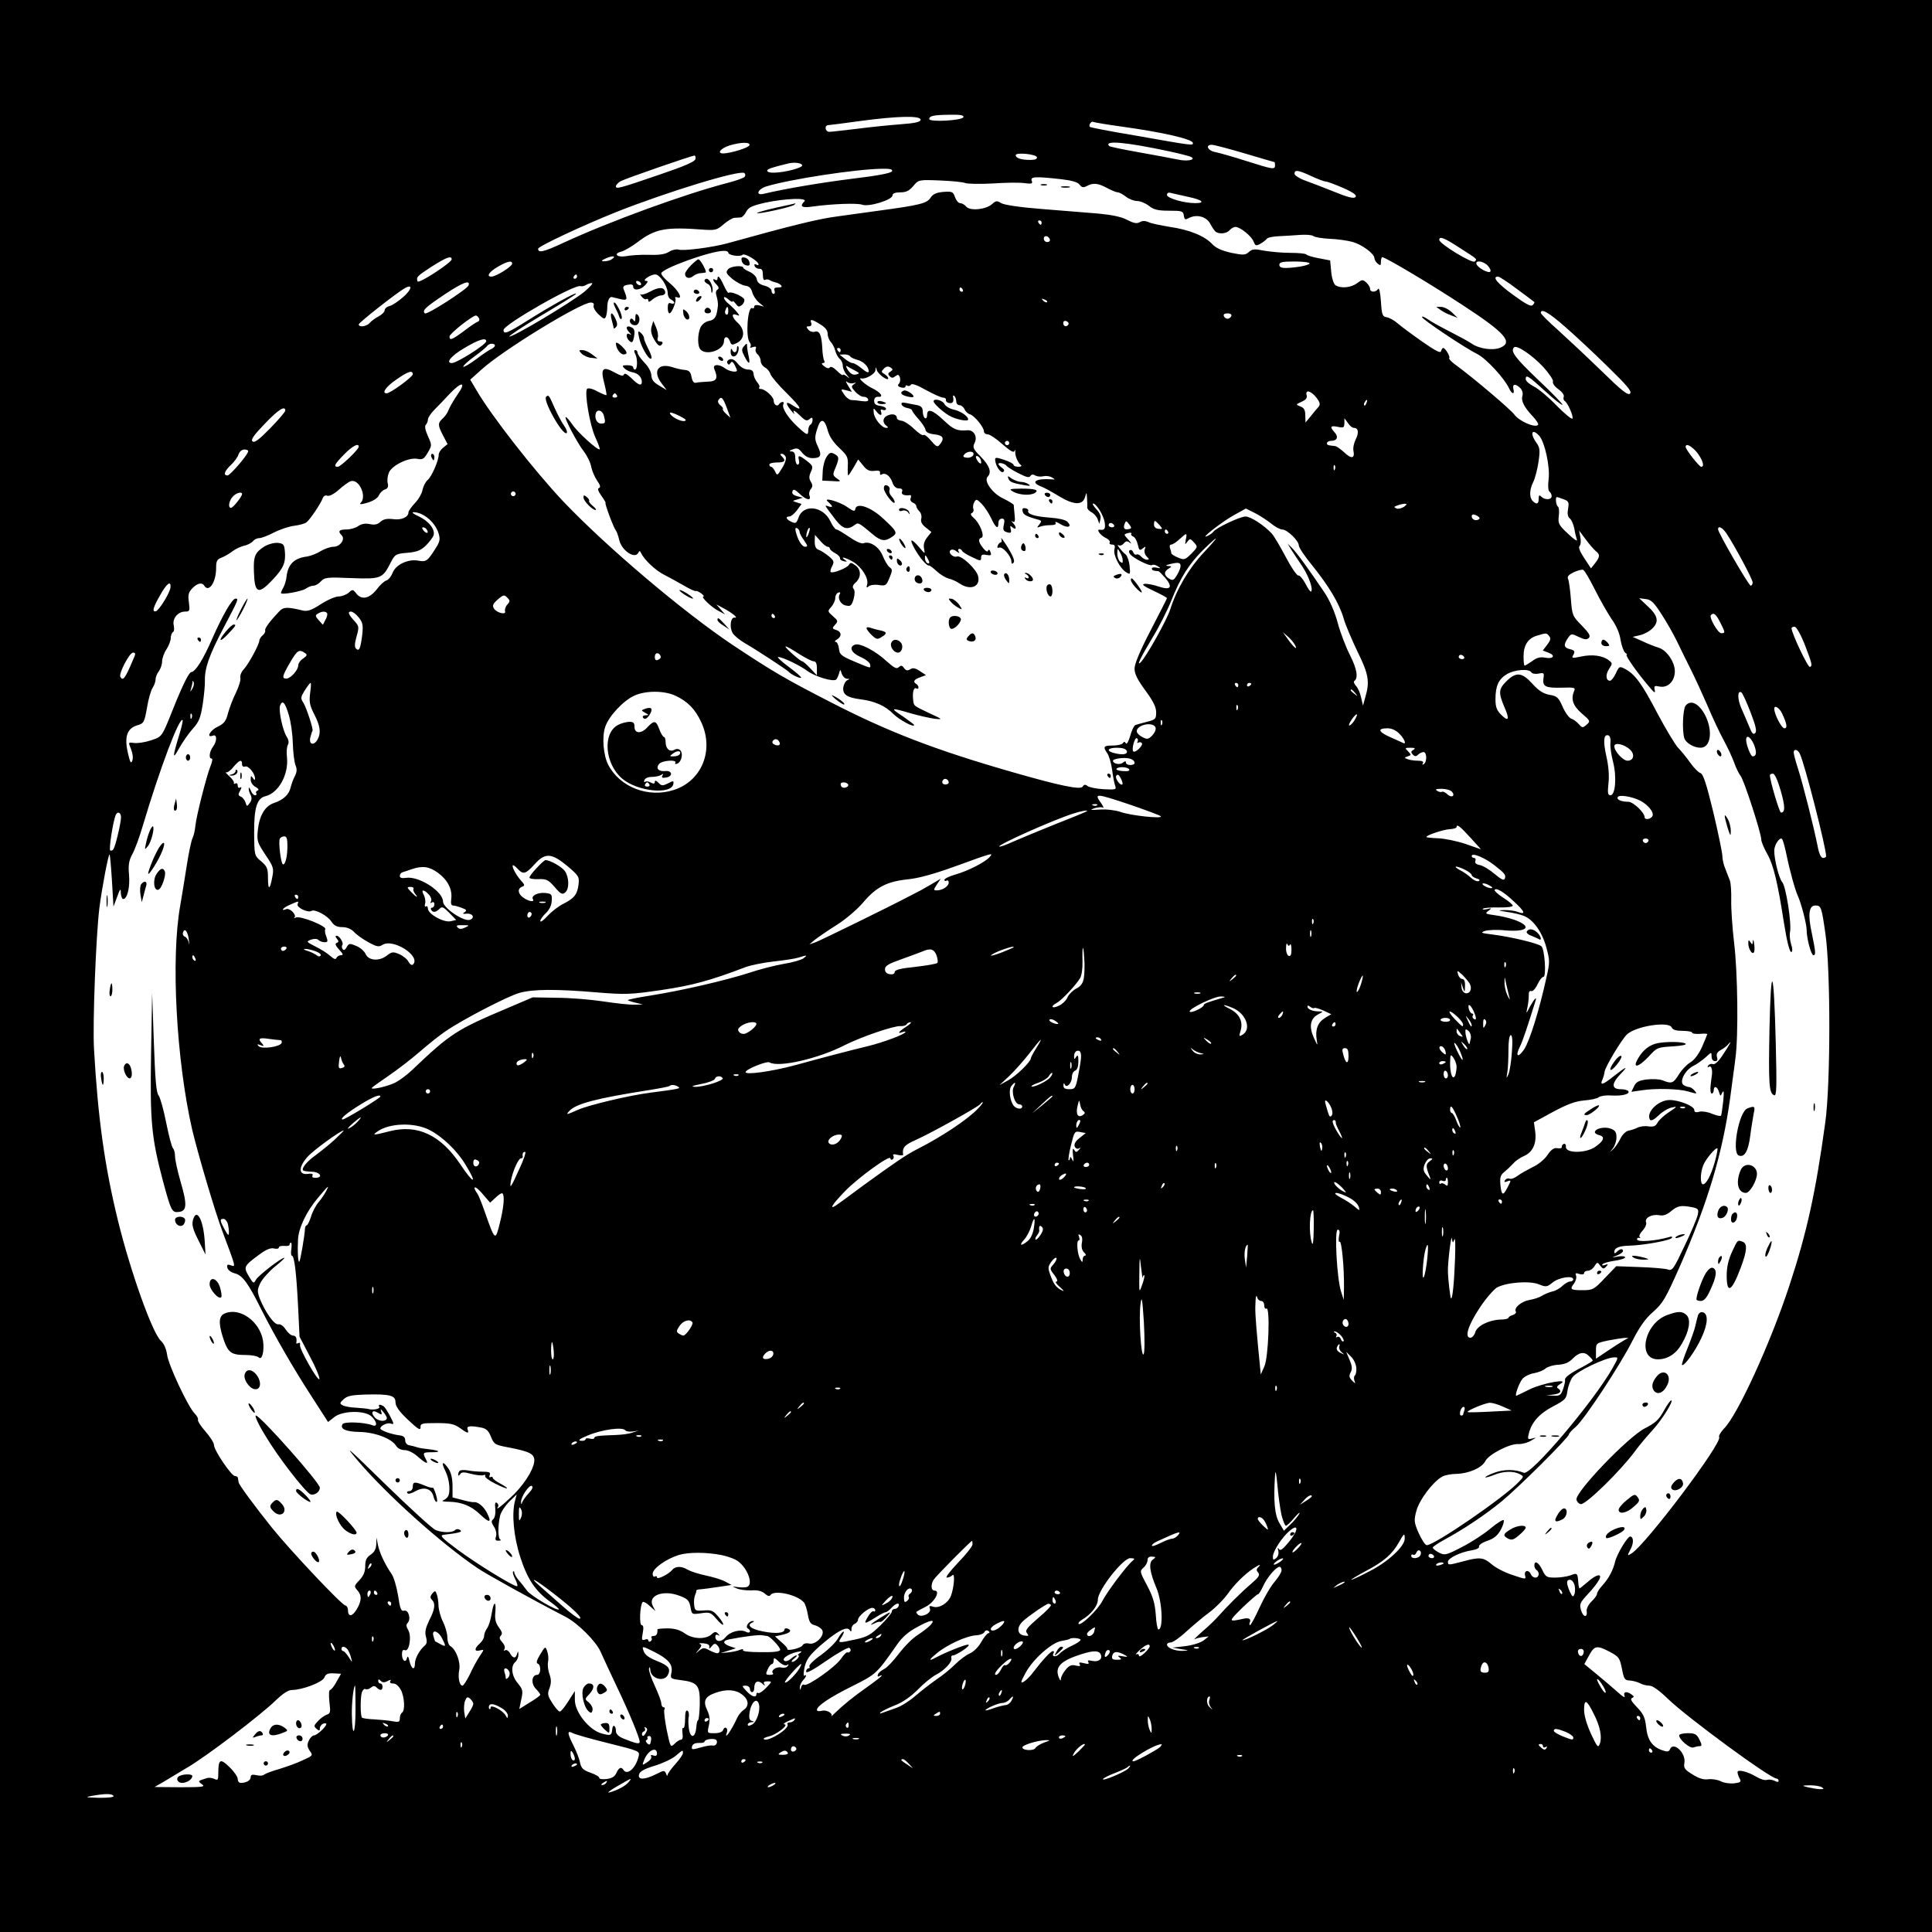 <?xml version="1.0" standalone="no"?>
<!DOCTYPE svg PUBLIC "-//W3C//DTD SVG 20010904//EN"
 "http://www.w3.org/TR/2001/REC-SVG-20010904/DTD/svg10.dtd">
<svg version="1.0" xmlns="http://www.w3.org/2000/svg"
 width="894pt" height="894pt" viewBox="0 0 894 894"
 preserveAspectRatio="xMidYMid meet">
<g transform="translate(0,894) scale(0.1,-0.1)"
fill="#000000" stroke="none">
<path d="M0 4470 l0 -4470 4470 0 4470 0 0 4470 0 4470 -4470 0 -4470 0 0
-4470z m4458 3928 c-5 -16 -158 -24 -158 -9 0 15 20 19 93 20 51 1 68 -2 65
-11z m-198 -12 c0 -10 -23 -16 -92 -21 -51 -4 -142 -13 -203 -21 -60 -7 -118
-14 -127 -14 -20 0 -25 30 -5 31 6 0 73 9 147 19 171 23 280 26 280 6z m925
-31 c196 -27 335 -59 335 -77 0 -12 4 -13 -273 36 -109 18 -201 36 -204 39 -7
8 7 28 15 23 4 -2 61 -12 127 -21z m224 -115 c51 -11 98 -23 104 -27 22 -13
-21 -21 -64 -11 -24 5 -104 20 -177 33 -74 13 -136 26 -139 29 -28 28 75 19
276 -24z m-1941 28 c-4 -12 -86 -37 -121 -38 -32 0 -12 24 29 37 53 16 97 16
92 1z m2292 -38 c74 -22 136 -40 137 -40 2 0 3 -7 3 -15 0 -21 -10 -19 -133
20 -59 19 -123 37 -142 41 -36 6 -50 34 -17 34 9 0 78 -18 152 -40z m-962 -17
c2 -9 -8 -13 -31 -13 -41 0 -67 8 -67 22 0 14 93 5 98 -9z m-1580 -9 c-2 -12
-51 -33 -163 -71 -189 -65 -205 -69 -205 -55 0 6 10 17 23 24 22 12 325 117
340 118 5 0 7 -7 5 -16z m494 -29 c3 -11 -79 -33 -129 -34 -18 -1 -33 3 -33 9
0 8 21 15 95 33 30 8 65 3 67 -8z m416 -27 c-3 -9 -66 -21 -184 -35 -150 -19
-310 -46 -411 -70 -40 -9 -26 23 15 35 110 33 410 79 530 81 39 1 53 -2 50
-11z m-683 -27 c-6 -5 -38 -17 -73 -26 -199 -51 -550 -179 -766 -279 -90 -42
-116 -48 -116 -27 0 11 207 108 362 170 235 93 574 197 593 180 5 -6 5 -12 0
-18z m2623 4 c30 -14 60 -25 67 -25 7 0 44 -14 81 -30 49 -22 64 -34 56 -42
-8 -8 -35 -1 -99 25 -48 19 -109 43 -135 52 -27 10 -48 24 -48 31 0 20 18 17
78 -11z m-1159 -14 c51 -6 79 -14 87 -26 10 -13 17 -14 33 -6 29 16 51 14 94
-9 20 -11 43 -20 49 -20 7 0 24 -9 38 -20 14 -11 37 -20 51 -20 15 0 39 -10
55 -22 22 -18 41 -23 94 -23 60 0 65 -2 68 -22 3 -20 6 -21 23 -12 36 19 82 7
99 -26 8 -16 20 -33 25 -37 17 -13 52 -9 65 7 7 8 19 15 27 15 21 0 74 -42 84
-68 8 -20 11 -21 31 -10 13 7 26 18 30 23 4 6 29 11 55 12 26 1 71 4 98 6 28
2 55 0 62 -5 7 -6 41 -11 75 -13 35 -1 82 -8 105 -14 45 -12 103 -55 103 -76
0 -7 7 -18 15 -25 13 -10 15 -9 15 9 0 11 3 21 6 21 15 0 225 -125 374 -223
196 -128 233 -171 172 -196 -34 -14 -98 -5 -132 19 -14 10 -59 34 -100 55 -41
21 -87 46 -102 57 -16 11 -28 16 -28 11 0 -10 197 -142 257 -172 40 -20 125
-112 146 -158 13 -28 27 -30 20 -3 -6 24 10 26 32 4 9 -9 13 -24 10 -35 -8
-23 8 -54 48 -96 17 -18 28 -36 24 -39 -14 -15 -87 17 -109 47 -20 26 -184
166 -278 235 -16 12 -27 24 -24 27 6 6 -18 47 -28 47 -3 0 -8 -7 -10 -15 -2
-11 -26 2 -88 45 -47 33 -98 71 -113 84 -16 14 -38 26 -50 28 -20 3 -23 10
-27 73 -3 41 -8 65 -13 58 -11 -17 -37 -16 -37 0 0 8 -8 21 -18 30 -16 14 -19
14 -42 -3 -27 -21 -75 -26 -100 -10 -8 5 -17 31 -20 62 l-5 53 -52 10 c-28 5
-55 13 -59 18 -4 4 -37 7 -74 7 -37 0 -91 5 -120 10 -45 9 -56 8 -71 -6 -17
-15 -25 -15 -81 -4 -44 10 -71 22 -88 40 -35 38 -106 67 -196 80 -42 7 -87 16
-99 22 -16 7 -29 7 -41 0 -14 -8 -28 -5 -59 11 -27 14 -70 23 -135 29 -52 4
-169 14 -260 21 -103 8 -173 19 -187 27 -19 12 -24 12 -42 -4 -28 -26 -103
-33 -120 -12 -7 9 -20 16 -28 16 -8 0 -18 12 -24 28 -8 25 -13 27 -54 24 -33
-3 -48 -10 -59 -27 -17 -26 -48 -34 -241 -60 -66 -9 -154 -21 -195 -27 -89
-12 -213 -43 -505 -124 -70 -19 -202 -36 -225 -29 -10 3 -30 -1 -44 -10 -17
-11 -44 -16 -93 -14 -37 1 -84 -2 -104 -6 -43 -8 -64 11 -23 21 14 4 47 23 72
42 85 64 129 73 312 59 49 -3 59 -1 88 25 18 15 40 29 50 30 9 0 23 2 30 2 7
1 18 12 25 26 10 20 26 28 87 42 93 20 200 24 182 6 -23 -23 -12 -31 36 -24
93 13 207 17 231 9 30 -12 141 22 141 43 0 9 12 14 36 14 27 0 41 7 60 29 24
29 25 30 122 26 53 -2 107 -7 119 -12 12 -4 68 -5 125 -2 57 4 122 5 146 2 36
-5 42 -3 36 11 -7 19 18 20 135 7z m594 -83 c61 -13 76 -28 28 -28 -53 0 -131
23 -131 38 0 10 7 13 23 8 12 -3 48 -11 80 -18z m-683 -118 c0 -5 -2 -10 -4
-10 -3 0 -8 5 -11 10 -3 6 -1 10 4 10 6 0 11 -4 11 -10z m38 -78 c2 -7 -3 -12
-12 -12 -9 0 -16 7 -16 16 0 17 22 14 28 -4z m1895 -38 c87 -56 83 -52 71 -64
-11 -11 -164 82 -164 100 0 18 21 11 93 -36z m-3383 -23 c0 -12 53 -21 66 -10
10 9 73 -29 74 -44 0 -5 -5 -5 -11 -1 -7 4 -10 1 -7 -7 3 -8 13 -13 22 -13 11
1 16 -6 16 -28 0 -17 4 -27 10 -23 6 3 16 3 23 -2 6 -4 18 -8 26 -10 7 -1 18
-6 24 -12 8 -8 4 -11 -12 -11 -16 0 -21 -4 -17 -15 3 -8 1 -15 -4 -15 -6 0
-10 7 -10 15 0 8 -14 18 -32 23 -23 6 -34 15 -36 30 -2 12 -16 26 -33 34 -16
7 -29 15 -29 18 0 14 -59 9 -71 -6 -12 -14 -9 -20 20 -45 19 -15 45 -29 59
-31 18 -2 28 -11 33 -31 4 -15 18 -36 31 -47 l23 -19 -22 6 c-14 3 -23 1 -23
-6 0 -7 -4 -10 -9 -7 -21 13 -32 -134 -12 -158 6 -7 7 -17 3 -21 -4 -5 1 -5
12 -1 13 4 17 2 13 -8 -3 -8 1 -20 9 -26 8 -7 14 -21 14 -31 0 -10 9 -23 19
-29 11 -5 23 -20 26 -31 4 -12 39 -53 77 -90 67 -66 76 -88 23 -53 -30 20 -32
8 -4 -26 11 -14 18 -19 14 -12 -10 19 2 14 30 -14 21 -21 29 -23 40 -14 12 10
15 9 15 -3 0 -9 -4 -19 -10 -22 -5 -3 -10 -15 -10 -26 0 -26 -6 -24 -52 19
-44 41 -72 87 -63 102 3 6 2 10 -4 10 -5 0 -13 -5 -16 -10 -8 -14 -25 -3 -25
16 0 18 -39 53 -59 54 -8 0 -11 3 -8 7 4 3 0 14 -9 24 -8 9 -16 26 -17 38 -1
15 -8 21 -26 21 -15 0 -34 11 -47 27 -14 18 -26 24 -38 20 -10 -4 -14 -12 -10
-18 5 -8 9 -8 14 1 6 9 11 7 19 -8 6 -11 11 -23 11 -26 0 -11 -35 -5 -54 9
-29 22 -60 20 -51 -2 19 -44 12 -58 -30 -59 -22 -1 -46 -3 -54 -5 -10 -3 -17
6 -21 26 -4 23 -11 31 -30 33 -14 1 -42 7 -62 14 -65 19 -89 -22 -45 -78 l22
-29 -35 21 c-26 15 -35 27 -36 48 -1 16 -14 40 -33 59 -17 18 -31 38 -31 45 0
7 -5 12 -10 12 -7 0 -7 -6 0 -19 11 -22 10 -71 -2 -71 -4 0 -8 5 -8 10 0 6
-12 10 -27 10 -24 0 -26 -2 -13 -15 8 -8 26 -16 38 -18 24 -4 42 -22 42 -44 0
-21 -17 -15 -48 17 -20 19 -32 25 -35 17 -3 -9 -15 -6 -44 10 -54 30 -65 18
-47 -50 7 -28 12 -53 10 -55 -2 -2 -21 6 -42 17 -21 12 -42 17 -47 12 -14 -14
12 -169 38 -225 13 -28 22 -53 20 -55 -8 -7 -102 78 -126 114 -13 19 -27 35
-31 35 -10 0 53 -120 85 -161 15 -20 30 -51 33 -70 4 -19 16 -47 27 -63 15
-21 17 -31 9 -34 -8 -2 -5 -14 10 -35 13 -18 22 -33 20 -35 -4 -3 37 -114 48
-127 4 -5 11 -25 15 -42 10 -50 74 -93 89 -60 5 9 7 9 12 -1 14 -32 69 -83
108 -102 22 -11 63 -34 91 -50 27 -16 52 -27 55 -25 3 2 14 -3 25 -11 10 -8
15 -14 10 -14 -15 0 38 -51 70 -67 l30 -16 -20 23 -20 23 30 -16 c42 -22 74
-48 55 -45 -19 4 -26 -43 -10 -71 6 -11 32 -33 58 -48 51 -29 194 -123 202
-132 10 -12 52 -32 57 -27 3 2 -23 25 -57 50 -34 25 -56 46 -49 46 21 -1 99
-38 134 -64 36 -27 122 -53 135 -40 4 5 10 18 13 29 5 19 5 19 12 -2 4 -13 15
-23 24 -24 14 0 14 -1 1 -7 -8 -4 -16 -19 -18 -34 -3 -32 18 -46 80 -54 65 -8
115 -30 152 -68 29 -28 96 -64 96 -51 0 3 -24 20 -52 40 -61 40 -58 42 37 14
39 -11 88 -22 110 -25 39 -4 38 -3 -25 26 -77 37 -71 32 -75 66 -3 34 4 56 16
48 5 -3 9 -1 9 5 0 5 -4 13 -10 16 -17 10 -11 21 18 31 l27 10 -29 19 c-21 14
-32 16 -44 8 -13 -8 -20 -6 -29 6 -9 13 -14 13 -24 4 -10 -10 -21 -4 -56 27
-50 47 -124 86 -147 77 -29 -11 -17 -38 26 -57 23 -10 43 -26 44 -34 3 -20 8
-21 -73 13 -61 26 -68 32 -71 60 -2 17 -9 31 -15 31 -7 0 -4 5 6 11 23 14 22
36 -4 44 -19 6 -19 8 -5 24 15 16 14 19 -10 40 -25 22 -25 23 -8 42 10 11 19
30 19 41 0 12 6 23 14 26 8 3 11 0 7 -7 -12 -19 4 -49 29 -53 21 -5 26 0 35
30 6 23 6 40 0 47 -7 8 -4 18 10 30 26 24 25 60 -2 79 -19 14 -23 14 -30 2 -9
-15 -76 -41 -84 -33 -3 3 0 16 7 28 10 20 8 25 -17 46 -16 13 -37 26 -46 29
-12 4 -18 15 -18 37 l1 32 24 -27 c13 -16 29 -28 35 -28 5 0 10 -4 10 -8 0 -5
11 -15 25 -22 13 -7 23 -18 22 -23 -1 -6 7 -12 18 -14 16 -3 17 -2 5 6 -27 19
4 11 38 -9 40 -25 71 -74 65 -103 -5 -17 -3 -19 7 -10 7 6 27 9 46 6 32 -5 35
-3 50 33 14 34 14 39 1 49 -9 6 -23 30 -32 52 -17 43 -60 71 -90 59 -9 -3 -36
9 -65 29 -28 19 -54 35 -60 35 -5 0 -18 17 -27 37 -34 72 -126 82 -148 18 -9
-26 -13 -29 -32 -20 -25 11 -31 25 -10 25 7 0 23 13 35 29 l21 29 -22 7 c-22
7 -22 7 3 14 l25 8 -27 7 c-18 5 -25 13 -21 23 4 11 11 9 32 -11 31 -30 56
-35 47 -10 -4 9 -1 23 6 31 9 11 9 19 0 34 -9 14 -9 25 0 45 11 24 10 29 -17
50 -37 29 -45 30 -38 4 3 -11 0 -20 -6 -20 -6 0 -11 14 -11 30 0 22 -5 30 -17
31 -13 0 -12 3 6 10 19 7 26 5 43 -16 13 -16 29 -25 48 -25 39 0 44 13 24 55
-14 30 -15 41 -3 79 16 54 34 51 50 -8 7 -26 26 -54 53 -79 37 -35 41 -43 39
-83 -1 -24 0 -44 2 -44 2 0 13 17 25 37 l21 37 23 -28 c17 -22 29 -27 51 -25
21 3 29 0 27 -9 -1 -8 2 -11 7 -8 17 11 39 -5 50 -35 6 -19 17 -29 30 -29 14
0 19 -5 15 -15 -6 -13 11 -20 38 -16 4 0 5 -6 2 -14 -4 -8 1 -17 10 -21 9 -3
16 -10 16 -16 0 -5 6 -16 14 -24 8 -7 12 -23 9 -34 -4 -14 3 -27 21 -41 l26
-21 -20 -25 c-13 -17 -18 -34 -14 -52 5 -26 5 -26 -23 7 -37 43 -47 41 -22 -5
23 -42 58 -83 68 -80 3 1 19 -11 35 -26 16 -15 41 -30 55 -34 14 -3 37 -13 51
-23 51 -34 98 -15 86 34 -8 33 -77 97 -97 91 -20 -7 -45 20 -29 30 6 4 18 1
27 -7 12 -9 15 -9 9 0 -4 6 -3 12 3 12 5 0 11 -4 13 -9 2 -5 22 -18 46 -29 39
-19 42 -19 42 -2 0 13 6 16 25 12 21 -4 24 -1 18 14 -4 11 -8 13 -11 6 -2 -8
-11 -3 -23 12 -22 28 -24 43 -7 48 16 6 -8 67 -36 91 -14 12 -17 20 -9 23 7 3
10 11 7 19 -3 8 -1 22 4 31 9 16 12 15 34 -7 13 -13 33 -43 44 -66 21 -46 34
-55 34 -23 0 12 7 20 16 20 12 0 14 -7 9 -29 -5 -23 -2 -29 15 -34 18 -5 21
-2 17 14 -4 17 -3 18 9 8 17 -14 19 2 2 20 -9 10 -10 12 -1 7 9 -5 11 4 8 31
-2 21 -4 41 -4 46 -1 4 -22 17 -48 30 -51 23 -92 82 -73 101 20 20 9 51 -31
92 -36 36 -39 44 -30 63 16 29 -2 62 -32 60 -48 -4 -65 3 -110 46 -52 49 -77
57 -77 24 0 -11 -4 -17 -10 -14 -5 3 -10 17 -10 30 0 18 -7 26 -25 30 -14 3
-37 7 -51 10 -18 4 -25 2 -22 -7 3 -7 14 -14 26 -16 12 -2 22 -7 22 -10 0 -4
13 -22 29 -40 16 -17 31 -40 33 -49 2 -13 15 -20 43 -23 41 -5 47 -19 22 -49
-9 -11 -16 -7 -39 20 -15 18 -31 30 -35 26 -4 -4 -23 9 -43 28 -20 20 -47 37
-58 38 -12 1 -22 7 -22 13 0 17 -22 22 -46 10 -21 -11 -21 -34 0 -48 7 -5 6
-8 -3 -8 -21 0 -56 43 -58 71 -2 22 -1 22 11 7 16 -22 30 -24 23 -4 -4 10 -1
13 9 9 7 -3 14 0 14 5 0 6 -12 12 -27 14 -20 2 -28 9 -28 23 0 13 7 19 18 19
28 -3 14 19 -24 38 -33 15 -74 52 -53 47 19 -5 64 21 65 38 1 16 2 16 6 1 5
-19 53 -54 53 -39 0 6 -8 14 -17 20 -16 9 -16 12 -3 25 10 11 20 12 30 6 13
-9 13 -11 0 -20 -12 -7 -12 -12 -3 -21 9 -9 15 -9 26 0 12 9 16 8 21 -5 3 -9
2 -22 -4 -29 -8 -9 -5 -14 10 -18 11 -3 20 -1 20 5 0 5 4 7 9 3 5 -3 13 -1 16
5 4 7 30 -2 70 -25 35 -19 70 -35 79 -35 9 0 15 -5 13 -11 -1 -6 6 -13 16 -14
16 -3 22 7 17 30 -1 6 2 6 7 2 4 -5 8 -16 8 -25 0 -9 7 -17 15 -17 8 0 18 -8
23 -18 4 -11 15 -21 25 -24 21 -6 65 -60 65 -79 0 -8 8 -14 18 -14 9 0 39 -20
67 -45 34 -30 52 -41 56 -33 4 9 5 8 4 -2 -2 -19 13 -53 26 -62 6 -4 1 -8 -11
-8 -13 0 -23 4 -23 9 0 5 -19 15 -43 23 -39 13 -43 12 -42 -1 2 -28 26 -62 37
-55 7 5 6 11 -5 19 -10 7 -17 15 -17 18 0 9 31 2 38 -9 4 -5 29 -21 55 -34 35
-18 50 -22 55 -13 5 8 13 9 22 3 8 -5 25 -7 37 -4 12 3 30 1 40 -5 17 -10 17
-11 -2 -9 -72 5 -99 -13 -48 -33 14 -5 52 -26 83 -45 69 -42 110 -43 121 -4 7
24 7 24 9 -5 1 -16 2 -35 1 -42 -1 -7 8 -17 19 -23 12 -6 25 -21 29 -32 l8
-22 5 21 c4 14 -3 30 -19 47 -13 14 -20 26 -15 26 15 0 49 -55 54 -88 4 -29
-1 -37 -24 -33 -17 2 5 -27 28 -38 14 -6 22 -16 19 -21 -3 -6 1 -10 11 -10 12
0 15 -6 11 -22 -7 -26 25 -88 54 -106 19 -12 20 -11 16 29 -2 23 -11 47 -18
53 -19 15 -47 51 -33 43 7 -4 17 0 24 8 10 12 16 13 29 3 9 -7 6 -1 -7 14 -23
25 -23 25 -3 31 12 3 19 2 16 -3 -3 -4 1 -10 9 -13 8 -3 17 -20 21 -37 6 -27
9 -29 23 -18 13 11 15 10 9 -4 -3 -10 0 -24 9 -33 13 -13 13 -15 1 -15 -8 0
-20 7 -27 15 -7 8 -16 12 -21 9 -5 -3 -12 2 -15 10 -3 9 -10 13 -16 10 -5 -3
-5 -11 2 -19 17 -20 90 -56 101 -50 5 4 17 1 26 -5 16 -10 15 -11 -4 -7 -13 3
-23 1 -23 -4 0 -8 8 -11 30 -12 3 0 17 -14 32 -31 37 -44 25 -59 -31 -40 -24
8 -54 14 -65 12 -15 -2 -3 -11 42 -32 34 -16 62 -31 62 -34 0 -2 -34 -69 -75
-148 -50 -96 -75 -156 -75 -178 0 -24 13 -51 50 -101 36 -49 50 -77 50 -101 0
-31 -3 -34 -42 -44 -24 -6 -48 -13 -54 -15 -6 -2 -17 -24 -24 -50 -8 -27 -16
-41 -20 -35 -5 9 -9 9 -14 1 -4 -6 -25 -11 -47 -11 -43 0 -46 -5 -25 -36 8
-12 18 -45 22 -75 4 -30 10 -63 14 -74 7 -19 4 -20 -54 -17 -33 2 -67 9 -74
15 -10 8 -16 7 -22 -3 -10 -16 -106 4 -325 67 -359 103 -576 187 -842 324
-212 109 -265 140 -452 264 -230 154 -582 452 -784 664 -135 143 -334 398
-402 515 l-29 49 50 45 c98 90 461 312 508 312 11 0 16 -5 13 -14 -3 -7 7 -26
22 -40 24 -23 29 -25 35 -11 3 9 6 27 6 40 0 33 10 54 23 50 7 -2 25 -6 41
-10 30 -6 31 -1 12 46 -5 12 0 18 18 21 18 4 26 1 26 -8 0 -21 34 -17 55 6 14
15 15 20 4 20 -21 1 21 30 43 30 22 0 58 -55 58 -88 0 -12 7 -25 15 -28 8 -4
15 -10 15 -15 0 -4 -7 -6 -15 -3 -11 5 -15 -1 -15 -20 0 -14 3 -26 8 -26 11 0
34 58 27 70 -3 5 0 7 9 4 29 -11 5 33 -35 66 -21 17 -39 37 -39 45 0 21 225
103 288 104 12 1 22 -3 22 -8z m-540 -31 c-8 -6 -24 -9 -35 -9 -15 0 -13 4 10
14 32 14 49 10 25 -5z m-740 0 c0 -15 -153 -115 -158 -102 -6 20 -4 23 65 68
68 43 93 53 93 34z m280 -20 c0 -13 -75 -60 -96 -60 -26 0 -10 23 32 47 42 24
64 29 64 13z m3690 1 c0 -4 -21 -11 -46 -15 -73 -10 -94 -8 -94 9 0 12 14 15
70 15 39 0 70 -4 70 -9z m825 -11 c10 -11 15 -23 11 -27 -9 -9 -58 18 -64 35
-6 20 33 14 53 -8z m-4215 -50 c0 -5 -5 -10 -11 -10 -5 0 -7 5 -4 10 3 6 8 10
11 10 2 0 4 -4 4 -10z m4349 -57 c42 -31 78 -58 80 -60 3 -2 0 -8 -7 -15 -8
-8 -32 5 -91 48 -74 54 -98 84 -69 84 6 0 45 -25 87 -57z m-4851 16 c-6 -17
-193 -138 -202 -129 -13 13 -1 26 95 90 80 53 117 67 107 39z m797 11 c3 -5 2
-10 -4 -10 -5 0 -13 5 -16 10 -3 6 -2 10 4 10 5 0 13 -4 16 -10z m-261 -40
c-60 -49 -332 -212 -347 -207 -5 1 60 45 146 96 86 51 159 96 162 101 9 14
-116 -55 -222 -122 -95 -60 -113 -67 -113 -45 0 25 329 213 356 203 6 -2 17 0
25 5 8 5 20 9 28 9 7 0 -9 -18 -35 -40z m-840 -26 c-22 -19 -49 -37 -61 -40
-13 -3 -23 -12 -23 -20 0 -7 -13 -20 -28 -28 -16 -8 -34 -22 -41 -30 -14 -17
-51 -22 -51 -7 0 8 175 146 214 168 38 21 31 -8 -10 -43z m2591 36 c3 -5 1
-10 -4 -10 -6 0 -11 5 -11 10 0 6 2 10 4 10 3 0 8 -4 11 -10z m390 -58 c-3 -3
-11 0 -18 7 -9 10 -8 11 6 5 10 -3 15 -9 12 -12z m2397 -114 c46 -40 135 -123
198 -185 91 -89 112 -114 103 -124 -10 -10 -38 12 -135 107 -68 66 -158 150
-200 188 -43 38 -78 73 -78 78 0 23 38 1 112 -64z m-1544 50 c-3 -7 -11 -13
-18 -13 -7 0 -15 6 -17 13 -3 7 4 12 17 12 13 0 20 -5 18 -12z m-3482 -10 c4
-6 2 -14 -4 -16 -7 -2 -36 -21 -64 -43 -57 -42 -68 -46 -68 -26 0 13 105 96
122 97 4 0 10 -5 14 -12z m1580 -29 c23 -14 34 -28 34 -44 0 -13 7 -30 15 -38
7 -8 17 -26 20 -40 4 -15 13 -31 21 -38 8 -6 14 -21 14 -32 0 -11 8 -30 18
-41 16 -20 16 -20 0 -7 -10 7 -18 10 -18 6 0 -4 -12 4 -27 19 -16 16 -29 22
-33 16 -4 -6 -13 -5 -26 5 -12 9 -14 14 -6 15 7 0 10 5 6 11 -4 6 -8 32 -9 58
-3 61 -13 83 -35 76 -9 -3 -23 1 -30 10 -10 12 -10 15 3 15 10 0 14 6 11 15
-8 20 2 19 42 -6z m1148 0 c-8 -14 -24 -10 -24 6 0 9 6 12 15 9 8 -4 12 -10 9
-15z m-2694 -78 c0 -15 -136 -101 -159 -101 -31 0 -3 34 57 69 65 39 102 51
102 32z m40 -20 c0 -5 -7 -11 -15 -15 -8 -3 -40 -24 -70 -47 -31 -23 -58 -39
-61 -36 -3 3 19 24 49 46 31 22 58 45 62 51 8 12 35 13 35 1z m4852 -100 c27
-30 47 -60 44 -67 -3 -7 8 -23 25 -35 17 -12 28 -27 25 -35 -3 -7 -1 -16 4
-19 15 -9 43 -75 36 -82 -4 -4 -36 23 -73 60 -36 38 -83 77 -104 88 -22 11
-39 26 -39 34 0 24 11 17 90 -55 41 -38 77 -66 80 -63 3 2 -48 55 -113 116
-107 102 -129 132 -111 150 13 12 86 -38 136 -92z m-3252 79 c0 -5 -2 -10 -4
-10 -3 0 -8 5 -11 10 -3 6 -1 10 4 10 6 0 11 -4 11 -10z m44 -29 c3 -5 18 -12
33 -16 28 -7 52 -31 53 -53 0 -9 -12 -4 -31 12 -17 14 -36 26 -44 26 -7 0 -23
9 -36 20 l-24 19 22 1 c12 0 24 -4 27 -9z m21 -65 c24 -13 24 -14 6 -19 -14
-3 -25 3 -37 20 -9 14 -11 22 -5 19 6 -4 22 -13 36 -20z m-2045 -18 c-1 -13
-104 -88 -121 -88 -24 0 -4 30 44 63 54 38 77 46 77 25z m2039 -41 c14 4 14 3
1 -6 -12 -8 -11 -13 8 -34 13 -14 30 -24 39 -23 9 0 18 -5 20 -12 3 -8 -5 -11
-29 -8 -18 3 -40 5 -49 5 -9 1 -24 12 -33 26 -17 25 -17 26 10 19 l26 -7 -18
29 c-10 16 -12 24 -5 17 8 -6 21 -9 30 -6z m-1833 -54 c-18 -27 -36 -58 -40
-69 -4 -12 -15 -29 -26 -39 -25 -23 -25 -31 0 -80 l21 -40 -21 -17 c-11 -9
-20 -23 -20 -32 0 -27 -32 -100 -50 -116 -10 -8 -21 -29 -25 -47 -3 -17 -19
-45 -36 -62 -16 -17 -29 -36 -29 -42 0 -22 -33 -37 -72 -31 -28 3 -44 0 -58
-13 -13 -12 -27 -15 -49 -10 -21 4 -38 1 -53 -9 -12 -9 -37 -16 -55 -16 -34 0
-41 -8 -22 -27 18 -18 -7 -53 -38 -53 -14 0 -40 -9 -59 -20 -18 -12 -46 -22
-62 -25 -60 -7 -89 -35 -96 -92 -1 -16 -8 -38 -14 -50 -7 -12 -12 -24 -12 -27
0 -10 95 7 115 20 11 8 27 14 36 14 9 0 24 9 34 20 17 18 28 20 141 15 139 -5
144 -3 184 76 18 34 23 37 75 41 44 4 62 11 85 33 16 16 32 37 36 47 9 28 -22
67 -69 89 -23 10 -34 19 -24 19 46 0 102 -47 117 -100 8 -27 5 -38 -18 -73
-34 -54 -41 -58 -78 -51 -46 8 -103 -19 -117 -56 -6 -16 -19 -33 -29 -36 -10
-3 -29 -20 -43 -39 -34 -44 -70 -53 -95 -23 -17 22 -19 22 -37 5 -11 -9 -32
-17 -46 -17 -15 0 -52 -16 -83 -36 -43 -28 -62 -34 -83 -29 -70 17 -89 17
-108 -3 -44 -46 -69 -80 -66 -89 2 -6 -3 -16 -12 -23 -8 -7 -15 -18 -15 -24 0
-17 -49 -108 -72 -133 -11 -11 -18 -29 -16 -40 3 -10 -7 -40 -20 -68 -14 -27
-30 -70 -37 -95 -9 -37 -18 -48 -48 -63 -35 -16 -55 -53 -22 -41 20 8 20 -26
0 -52 -16 -22 -20 -54 -6 -54 6 0 3 -16 -5 -35 -18 -45 -65 -228 -70 -277 -2
-21 -8 -46 -13 -56 -5 -9 -17 -64 -26 -122 -9 -58 -23 -143 -31 -190 -44 -246
-18 -716 55 -1036 26 -110 106 -382 141 -474 64 -171 61 -162 38 -155 -15 6
-19 3 -16 -11 2 -10 16 -21 34 -26 36 -9 62 -44 124 -169 61 -120 145 -267
232 -401 l76 -118 28 22 c38 31 141 33 173 4 26 -24 29 -51 4 -41 -36 14 -130
18 -138 5 -13 -22 15 -35 78 -36 70 -1 148 -30 169 -63 8 -13 23 -21 40 -21
16 0 41 -12 61 -30 40 -35 52 -38 37 -11 -15 29 -13 31 27 31 46 0 39 8 -13
14 -21 2 -46 6 -54 9 -8 3 -24 7 -35 9 -12 2 -20 11 -20 23 0 14 -8 21 -25 23
-40 5 -90 23 -90 32 0 13 32 28 48 23 6 -3 12 -3 12 0 0 10 -35 73 -44 79 -16
11 -28 10 -21 -2 6 -9 -28 -16 -50 -10 -5 2 -31 4 -56 6 -26 1 -54 6 -63 11
-15 8 -15 11 5 29 16 15 38 19 98 21 115 3 141 -4 141 -35 0 -19 16 -42 58
-82 46 -43 58 -51 58 -35 -1 18 5 20 74 20 62 0 81 -4 107 -22 37 -27 44 -28
37 -8 -7 17 12 19 64 9 23 -5 33 -15 44 -43 14 -34 18 -37 83 -49 99 -19 121
-31 117 -66 -5 -42 -54 -116 -113 -169 -50 -46 -66 -57 -54 -38 3 5 0 13 -6
17 -8 5 -10 -4 -7 -28 2 -20 -2 -40 -9 -47 -11 -9 -10 -16 3 -36 9 -14 13 -33
9 -45 -5 -15 -2 -20 12 -19 10 0 14 2 8 5 -11 5 -12 63 -1 110 4 17 23 46 42
65 l35 34 -8 -30 c-16 -60 -6 -167 25 -262 33 -101 69 -155 138 -205 24 -17
42 -33 40 -35 -8 -9 -129 62 -147 86 -11 15 -28 37 -39 49 -11 13 -20 29 -20
35 0 5 -3 8 -6 5 -3 -4 2 -20 11 -37 8 -17 12 -31 7 -31 -18 0 -188 105 -273
168 -74 55 -86 67 -67 70 72 8 91 14 77 22 -8 6 -18 5 -23 0 -13 -13 -58 -13
-90 0 -14 5 -119 101 -233 212 -175 171 -195 189 -129 111 132 -156 385 -384
557 -500 38 -26 241 -139 407 -225 57 -30 141 -114 162 -163 10 -22 42 -92 72
-155 60 -125 108 -242 108 -260 0 -12 -18 -8 -77 16 -21 9 -33 21 -33 34 0 26
-15 34 -17 8 -3 -29 -6 -31 -50 -19 -57 16 -123 98 -123 155 l0 41 -30 -47
c-17 -27 -34 -48 -40 -48 -5 0 -21 18 -34 39 -22 34 -24 43 -13 70 8 23 8 39
0 63 -7 18 -10 44 -7 58 3 14 1 36 -4 49 -8 24 -9 24 -32 -14 -16 -26 -20 -40
-12 -43 17 -5 15 -52 -2 -52 -26 0 -30 -40 -7 -64 12 -12 21 -25 21 -28 0 -4
-22 -20 -49 -36 l-48 -30 9 44 c9 40 7 47 -16 75 -29 34 -34 80 -11 99 8 7 14
22 14 34 -1 17 -2 17 -6 4 -6 -24 -20 -23 -33 2 -6 11 -16 17 -22 14 -7 -5 -8
-2 -4 5 5 7 0 21 -10 32 -13 14 -15 22 -6 31 8 8 5 18 -10 38 -15 21 -19 39
-16 69 5 57 -8 52 -17 -6 -4 -26 -13 -56 -21 -67 -8 -11 -14 -28 -14 -37 0 -9
-9 -24 -20 -34 -26 -23 -26 -39 0 -32 21 5 21 5 0 -26 -12 -18 -33 -56 -46
-85 -14 -28 -29 -52 -34 -52 -14 0 -22 37 -15 73 7 36 -15 95 -41 110 -8 4
-14 23 -14 40 0 18 -9 50 -20 72 -11 22 -20 55 -21 75 0 19 -4 43 -8 53 -6 17
-8 18 -21 3 -10 -13 -10 -20 -2 -28 18 -18 15 -44 -12 -96 -17 -36 -21 -54
-15 -76 6 -21 4 -33 -5 -40 -24 -20 -46 -60 -46 -83 0 -34 -16 -28 -25 10 -5
22 -9 27 -12 14 -6 -24 -23 -11 -23 18 0 17 4 23 14 19 20 -8 32 67 14 95 -9
15 -9 24 -2 31 17 17 5 62 -16 57 -14 -4 -19 8 -28 70 -7 41 -20 87 -31 101
-30 44 -54 95 -62 132 l-7 35 -1 -31 c-1 -22 -9 -37 -26 -48 -19 -13 -25 -25
-25 -53 0 -26 -8 -45 -27 -65 -25 -26 -25 -29 -10 -46 22 -24 21 -50 -3 -90
-21 -34 -40 -35 -40 -1 0 10 -6 19 -12 20 -16 1 -257 257 -339 359 -80 100
-154 200 -155 211 -1 5 -2 14 -3 19 0 6 -7 10 -14 10 -16 0 -97 119 -97 144 0
10 -18 38 -40 63 -22 25 -37 49 -34 54 2 4 -4 17 -15 28 -31 31 -122 225 -128
273 -4 27 -14 50 -28 63 -39 34 -141 320 -199 556 -62 253 -93 476 -111 794
-7 116 9 527 25 655 12 94 42 251 47 246 2 -2 7 -57 11 -122 l7 -119 17 45
c14 39 17 41 17 18 1 -16 6 -28 11 -28 19 0 32 54 27 112 -4 45 -1 65 15 95
12 21 34 81 49 133 79 265 169 503 184 488 2 -2 -4 -31 -14 -63 -34 -111 -34
-125 -2 -67 17 30 45 70 64 91 28 31 35 50 45 112 6 41 11 90 10 109 -1 58 19
117 87 246 69 131 70 134 55 134 -16 0 -60 -77 -107 -183 -42 -97 -78 -155
-98 -157 -10 0 -39 -58 -82 -165 -55 -138 -52 -133 -105 -151 -27 -9 -62 -14
-77 -12 -28 4 -28 4 -15 -28 8 -20 11 -41 6 -54 -6 -16 -10 -9 -21 39 -16 73
-3 111 45 125 30 9 32 14 44 80 6 39 18 81 26 93 8 12 14 30 14 40 0 10 7 27
15 37 8 11 15 31 15 45 0 14 9 40 20 56 11 17 20 40 20 52 0 12 5 25 10 28 6
3 7 17 4 31 -8 31 19 64 52 64 22 0 23 3 18 43 -5 34 -2 46 16 65 22 23 45 29
55 12 21 -34 55 15 55 81 0 33 4 41 26 49 15 6 37 19 51 30 13 10 37 21 53 25
16 3 34 13 41 21 6 8 19 14 29 14 10 0 41 12 68 26 27 14 69 28 93 31 24 3 50
10 57 16 16 12 66 86 75 111 4 11 13 16 22 12 9 -3 31 8 53 28 20 18 45 36 54
39 39 14 77 -70 47 -100 -8 -8 2 -8 32 1 26 8 47 21 52 34 6 12 18 24 28 27
14 5 17 13 13 29 -3 12 -1 33 5 48 13 34 91 72 131 65 25 -5 31 -2 49 28 20
34 20 35 1 77 -12 27 -16 46 -10 52 6 6 10 17 10 25 0 8 14 29 30 45 17 17 49
50 71 74 56 59 79 56 35 -5z m3977 -15 c15 -20 17 -29 9 -40 -7 -7 -23 -26
-36 -43 l-25 -30 -1 33 c0 25 -6 35 -22 41 -23 9 -23 9 5 22 20 9 27 18 23 31
-7 28 22 19 47 -14z m-3238 12 c3 -5 -1 -10 -10 -10 -9 0 -13 5 -10 10 3 6 8
10 10 10 2 0 7 -4 10 -10z m508 -57 l17 -46 -20 18 c-11 10 -18 20 -15 23 2 3
-3 10 -12 17 -9 7 -13 17 -9 23 13 21 21 13 39 -35z m2960 22 c-3 -9 -8 -14
-10 -11 -3 3 -2 9 2 15 9 16 15 13 8 -4z m-5003 -35 c0 -6 -32 -43 -70 -82
-52 -53 -73 -69 -82 -60 -8 8 7 29 57 81 63 66 95 86 95 61z m1474 -22 c9 -34
8 -38 -13 -38 -19 0 -31 25 -24 48 7 20 30 14 37 -10z m373 -26 c-19 -4 -67
23 -67 37 0 5 19 -1 43 -13 30 -15 37 -22 24 -24z m3098 -32 c21 0 24 -22 8
-54 -8 -16 -13 -39 -10 -53 7 -35 -10 -38 -43 -6 -17 15 -36 29 -43 29 -6 1
-18 2 -24 3 -21 2 -15 21 6 21 28 0 36 18 17 39 -24 26 -20 33 14 26 27 -6 30
-4 31 17 l0 23 16 -22 c8 -13 21 -23 28 -23z m858 -37 c25 -29 50 -141 43
-200 -4 -31 -2 -54 4 -58 5 -3 10 -13 10 -21 0 -17 -31 -19 -48 -2 -9 9 -12 7
-12 -10 0 -25 -10 -28 -28 -10 -16 16 -15 53 3 88 8 16 19 58 24 92 8 55 7 66
-10 90 -31 44 -20 68 14 31z m-2453 -33 c0 -5 -4 -10 -10 -10 -5 0 -10 5 -10
10 0 6 5 10 10 10 6 0 10 -4 10 -10z m-3010 -17 c0 -13 -84 -93 -97 -93 -21 0
-15 12 29 57 38 39 68 55 68 36z m6193 -27 c26 -34 36 -66 19 -66 -9 0 -72 80
-72 92 0 19 27 5 53 -26z m-6705 4 c-7 -22 -84 -110 -95 -110 -21 0 -15 20 16
49 15 14 31 36 35 49 5 13 15 22 28 22 11 0 18 -4 16 -10z m3356 -15 c-3 -8
-17 -14 -29 -13 -18 2 -21 5 -13 15 15 18 49 17 42 -2z m-868 -10 c3 -8 -4
-31 -17 -51 -22 -36 -23 -36 -32 -16 -6 12 -14 22 -19 22 -4 0 -8 5 -8 10 0 6
16 10 35 10 37 0 43 8 23 28 -9 9 -9 12 0 12 7 0 15 -7 18 -15z m901 -10 c9
-24 -1 -27 -15 -5 -8 13 -8 20 -2 20 6 0 13 -7 17 -15z m1640 -47 c-3 -8 -6
-5 -6 6 -1 11 2 17 5 13 3 -3 4 -12 1 -19z m-3793 -119 c-3 -5 -10 -7 -15 -3
-5 3 -7 10 -3 15 3 5 10 7 15 3 5 -3 7 -10 3 -15z m-1264 5 c0 -12 -42 -64
-51 -64 -15 0 -10 32 8 52 15 17 43 25 43 12z m6115 -24 c24 -9 26 -14 21 -44
-4 -23 -2 -37 8 -45 8 -6 17 -28 21 -47 3 -20 9 -43 12 -52 3 -9 -15 3 -41 28
-44 41 -47 48 -43 82 3 21 1 41 -4 44 -9 5 -13 44 -5 44 3 0 17 -5 31 -10z
m-738 -35 c-11 -7 -26 -11 -35 -8 -13 6 -13 8 4 14 10 4 26 8 34 8 12 0 11 -3
-3 -14z m-617 -76 c19 -16 43 -29 53 -29 23 0 77 -52 77 -74 0 -9 27 -50 61
-91 78 -97 126 -177 146 -245 8 -30 38 -99 64 -154 52 -105 58 -140 37 -211
l-11 -40 -9 38 c-4 21 -15 45 -24 54 -8 9 -12 19 -7 22 19 14 12 56 -20 119
-19 37 -45 105 -57 150 -14 52 -37 104 -61 140 -73 108 -130 187 -151 207
l-20 20 18 -30 c11 -16 33 -51 51 -77 30 -46 50 -104 40 -115 -3 -3 -15 13
-26 36 -12 22 -27 40 -33 38 -7 -1 -33 37 -58 85 -25 47 -54 97 -65 109 -35
38 -97 79 -122 79 -25 0 -137 -53 -148 -70 -3 -5 -16 -15 -28 -20 -42 -20 66
65 122 96 l56 31 40 -20 c22 -11 56 -33 75 -48z m959 32 c9 -6 10 -11 2 -15
-13 -8 -31 1 -31 15 0 11 11 11 29 0z m-1615 -59 c-21 -5 -28 4 -20 24 6 16 8
15 21 -2 12 -16 12 -19 -1 -22z m141 19 c16 -19 16 -20 -4 -18 -13 1 -21 8
-21 19 0 23 3 23 25 -1z m-210 -1 c3 -5 -1 -10 -9 -10 -9 0 -16 5 -16 10 0 6
4 10 9 10 6 0 13 -4 16 -10z m-3180 -21 c11 -17 -1 -21 -15 -4 -8 9 -8 15 -2
15 6 0 14 -5 17 -11z m1725 -11 c0 -5 9 -23 21 -39 17 -25 18 -29 4 -29 -9 0
-22 15 -31 35 -16 40 -18 59 -4 50 6 -3 10 -11 10 -17z m41 -9 c-5 -13 -10
-19 -10 -12 -1 15 10 45 15 40 3 -2 0 -15 -5 -28z m4247 4 c36 -53 122 -213
122 -228 0 -8 -4 -15 -9 -15 -9 0 -151 245 -151 261 0 18 19 9 38 -18z m-2583
7 c3 -5 1 -10 -4 -10 -6 0 -11 5 -11 10 0 6 2 10 4 10 3 0 8 -4 11 -10z m1978
-89 c22 -17 21 -27 -2 -57 l-19 -24 -31 47 c-20 30 -28 50 -22 56 6 6 7 24 4
41 l-6 31 30 -40 c16 -22 37 -46 46 -54z m-1896 52 c-4 -24 -4 -25 7 -10 12
16 14 16 31 -3 18 -20 18 -21 -12 -52 -30 -29 -33 -30 -62 -18 -17 7 -31 16
-31 20 0 5 -3 15 -6 24 -3 9 -1 16 5 16 7 0 24 11 39 25 34 31 36 31 29 -2z
m82 -61 c-66 -70 -124 -167 -154 -262 -16 -50 -112 -221 -137 -245 -20 -19 -1
21 54 113 30 48 69 126 88 173 42 106 82 170 150 237 75 73 75 65 -1 -16z
m-374 -34 c1 -14 -1 -15 -12 -7 -7 6 -13 23 -13 38 1 25 1 25 12 6 7 -11 13
-28 13 -37z m-895 -11 c0 -5 -4 -5 -10 -2 -5 3 -10 14 -10 23 0 15 2 15 10 2
5 -8 10 -19 10 -23z m1162 -22 c-2 -10 -10 -28 -19 -41 -12 -20 -18 -21 -34
-11 -24 15 -24 33 -1 46 16 10 15 11 -3 12 -14 1 -11 4 10 9 40 10 51 7 47
-15z m1918 -103 c24 -48 59 -109 77 -136 22 -30 38 -67 42 -98 5 -28 15 -54
22 -59 8 -5 10 -9 6 -9 -9 0 51 -86 102 -145 25 -31 32 -35 28 -18 -4 20 -2
21 23 16 38 -7 70 25 70 71 0 43 -38 98 -75 109 -17 5 -50 18 -75 30 l-45 20
34 8 c18 4 45 18 58 32 31 31 25 59 -26 105 l-36 34 30 -4 c24 -2 38 -15 72
-68 23 -35 57 -94 74 -130 17 -36 46 -94 64 -130 18 -36 52 -110 76 -165 23
-55 57 -127 75 -160 18 -33 40 -80 49 -105 8 -24 22 -51 29 -60 15 -16 96
-266 96 -295 0 -10 13 -41 29 -69 27 -47 48 -135 75 -311 15 -95 28 -145 36
-140 5 3 4 19 -2 36 -5 16 -8 42 -5 56 8 40 -19 212 -36 231 -15 17 -37 104
-37 146 0 26 25 64 36 54 4 -4 13 -36 20 -70 15 -74 40 -165 53 -193 17 -38
41 -132 41 -159 0 -39 21 -116 31 -116 12 0 11 13 -7 101 -19 86 -14 129 16
129 27 0 29 -6 47 -132 24 -168 24 -695 -1 -873 -44 -321 -85 -509 -167 -757
-87 -264 -239 -597 -302 -659 -15 -16 -25 -33 -22 -39 16 -26 -339 -497 -405
-538 -21 -13 -21 -12 -5 19 16 29 14 59 -2 59 -12 0 -61 -81 -69 -115 -10 -42
-30 -79 -59 -111 -14 -15 -25 -32 -25 -39 0 -6 -11 -22 -25 -35 -14 -13 -24
-33 -23 -44 5 -33 -16 -31 -26 3 -8 28 -5 35 31 74 23 24 46 54 52 66 18 32
-11 28 -52 -9 -19 -16 -36 -30 -38 -30 -2 0 -5 14 -6 31 -3 40 -5 42 -37 29
-15 -5 -46 -10 -70 -10 -39 0 -44 3 -59 35 -17 36 -37 47 -37 21 0 -8 5 -18
10 -21 16 -10 12 -35 -5 -35 -9 0 -18 7 -21 15 -9 23 -33 19 -27 -5 5 -19 4
-19 -58 2 -35 11 -79 34 -97 50 -37 32 -55 34 -132 13 -68 -18 -70 -18 -70 -2
0 17 58 45 109 53 24 4 38 11 35 18 -2 6 14 18 38 26 32 11 48 25 63 52 11 20
16 40 13 44 -4 3 -31 -14 -60 -38 -29 -25 -89 -64 -132 -86 -75 -39 -81 -40
-108 -26 -15 8 -28 18 -28 23 0 4 24 20 53 36 87 47 188 114 266 178 79 65
311 296 311 310 0 4 14 20 31 34 40 34 208 289 264 401 32 62 58 100 95 132
45 40 58 63 121 205 130 295 200 528 235 784 8 64 20 145 24 181 15 105 11
404 -6 540 -8 69 -14 157 -13 195 1 39 -2 79 -6 90 -4 11 -14 35 -21 54 -8 18
-14 45 -14 60 0 14 -19 106 -42 203 -32 132 -47 178 -60 181 -9 3 -30 24 -47
48 -17 24 -42 55 -56 69 -13 14 -57 86 -96 160 -72 138 -104 181 -150 205 -25
13 -27 12 -42 -21 -9 -19 -21 -34 -27 -34 -19 0 -22 28 -4 55 16 25 16 26 -2
40 -28 22 -77 28 -128 17 -42 -9 -45 -8 -35 9 8 15 5 20 -16 25 -29 7 -31 20
-10 51 15 22 17 22 50 6 27 -13 38 -14 47 -5 9 9 2 22 -32 57 -44 44 -45 48
-51 123 -3 42 -9 84 -13 93 -5 11 2 19 26 31 18 8 38 14 44 11 6 -2 30 -43 54
-91z m-6591 11 c-1 -23 -51 -105 -67 -111 -20 -6 -14 17 19 74 31 55 50 69 48
37z m1558 -81 c-8 -9 -12 -23 -10 -30 7 -19 -39 -8 -51 12 -9 14 -5 22 17 42
26 22 30 23 44 9 14 -14 14 -18 0 -33z m-833 -40 c2 -4 -1 -18 -8 -30 l-12
-23 -19 21 c-16 18 -17 23 -5 30 18 12 37 13 44 2z m146 -19 c19 -24 21 -36
16 -82 -8 -63 -14 -77 -29 -62 -7 7 -6 24 3 56 12 42 11 48 -7 68 -31 34 -36
47 -19 47 8 0 24 -12 36 -27z m1925 7 c3 -5 1 -10 -4 -10 -6 0 -11 5 -11 10 0
6 2 10 4 10 3 0 8 -4 11 -10z m4375 -30 c24 -47 24 -50 5 -50 -16 0 -58 74
-48 84 13 13 23 5 43 -34z m389 -97 c36 -94 39 -104 26 -109 -9 -4 -85 157
-85 179 0 4 6 7 14 7 8 0 27 -33 45 -77z m-2357 -7 c16 -29 -7 -11 -33 27
l-23 32 23 -20 c13 -11 27 -28 33 -39z m1177 40 c8 -10 6 -19 -10 -40 l-20
-26 26 -10 c35 -13 23 -31 -16 -23 -22 4 -38 0 -59 -16 -16 -11 -32 -21 -35
-21 -3 0 -5 19 -5 43 0 52 21 84 63 96 44 13 43 13 56 -3z m-3473 -81 c30 -19
61 -35 69 -35 10 0 15 -10 15 -32 l0 -33 -31 33 c-16 17 -33 32 -37 32 -4 0
-25 16 -46 35 -50 45 -40 45 30 0z m-2286 4 c13 -8 12 -12 -7 -26 -13 -8 -23
-23 -23 -32 0 -22 -36 -61 -55 -61 -22 0 -19 12 17 74 33 57 42 63 68 45z
m-794 -31 c-37 -88 -47 -101 -59 -80 -9 14 42 112 58 112 13 0 14 -4 1 -32z
m2441 15 c2 -6 -3 -13 -12 -16 -10 -5 -15 0 -15 14 0 21 21 22 27 2z m3718 -3
c3 -5 -1 -10 -9 -10 -9 0 -16 5 -16 10 0 6 4 10 9 10 6 0 13 -4 16 -10z m311
-71 c3 -6 19 -9 33 -6 25 5 27 4 23 -22 -5 -38 9 -45 86 -43 58 2 63 0 56 -15
-16 -38 -6 -68 35 -104 40 -34 41 -36 23 -52 -18 -16 -20 -16 -37 3 -10 11
-25 22 -35 25 -9 3 -27 27 -39 54 -19 44 -26 50 -61 56 -28 5 -49 18 -79 51
-48 53 -75 56 -119 13 -38 -37 -39 -54 -11 -120 26 -59 20 -71 -15 -36 -20 20
-26 36 -26 71 0 62 14 93 52 116 36 22 103 27 114 9z m-6196 -76 c-11 -17 -11
-17 -6 0 3 10 6 24 7 30 0 9 2 9 5 0 3 -7 0 -20 -6 -30z m545 -20 c-5 -40 -2
-57 19 -98 28 -54 32 -85 16 -116 -17 -31 -42 -25 -34 9 4 15 8 29 10 30 5 7
-28 107 -42 130 -14 21 -13 26 6 57 12 19 24 35 27 35 3 0 2 -21 -2 -47z
m4295 37 c0 -5 -2 -10 -4 -10 -3 0 -8 5 -11 10 -3 6 -1 10 4 10 6 0 11 -4 11
-10z m60 6 c0 -3 -4 -8 -10 -11 -5 -3 -10 -1 -10 4 0 6 5 11 10 11 6 0 10 -2
10 -4z m481 -43 c13 -16 12 -17 -3 -4 -10 7 -18 15 -18 17 0 8 8 3 21 -13z
m-3146 -12 c56 -26 92 -62 120 -123 60 -129 3 -271 -126 -313 -118 -39 -251
12 -305 117 -22 43 -29 128 -14 173 16 50 84 123 135 146 52 24 138 24 190 0z
m4975 -76 c25 -64 30 -89 22 -97 -9 -9 -15 -2 -27 28 -9 21 -25 60 -37 86 -19
43 -19 86 0 74 5 -3 24 -44 42 -91z m-6764 -12 c10 -32 18 -92 19 -133 1 -41
7 -86 12 -100 8 -18 7 -32 -2 -50 -8 -14 -16 -38 -20 -53 -7 -33 -33 -58 -78
-73 -41 -14 -67 -58 -74 -126 -5 -49 -2 -57 35 -113 37 -55 40 -63 32 -103
-11 -61 -20 -63 -20 -5 0 45 -4 54 -32 78 -31 26 -31 27 -32 128 -1 119 13
164 53 173 60 15 107 100 99 179 -3 23 -1 50 4 58 6 11 4 24 -6 39 -18 29 -38
122 -30 143 11 28 23 15 40 -42z m4391 25 c-3 -8 -6 -5 -6 6 -1 11 2 17 5 13
3 -3 4 -12 1 -19z m2519 -19 c23 -48 26 -69 11 -69 -13 0 -47 65 -47 91 0 18
24 4 36 -22z m-7359 -21 c-3 -8 -6 -5 -6 6 -1 11 2 17 5 13 3 -3 4 -12 1 -19z
m5379 -14 c-10 -14 -20 -23 -23 -21 -6 6 30 57 36 51 2 -2 -4 -15 -13 -30z
m-889 -16 c-3 -8 -6 -5 -6 6 -1 11 2 17 5 13 3 -3 4 -12 1 -19z m-30 -14 c3
-9 -3 -24 -15 -37 -19 -19 -24 -19 -47 -7 -14 7 -25 19 -25 26 0 31 76 46 87
18z m1128 -29 c23 -22 35 -52 18 -43 -5 2 -32 15 -60 27 -56 25 -61 41 -12 41
18 0 39 -9 54 -25z m977 -43 c-2 -17 4 -56 12 -87 18 -69 11 -155 -12 -155
-12 0 -14 10 -9 56 4 36 0 82 -10 125 -16 71 -12 104 10 96 7 -2 11 -17 9 -35z
m-2188 6 c-4 -6 -2 -8 4 -4 6 3 13 2 16 -3 7 -10 -31 -47 -40 -38 -9 9 7 68
17 61 5 -3 6 -10 3 -16z m2852 -13 c14 -35 12 -55 -6 -55 -9 0 -30 54 -30 76
0 27 21 14 36 -21z m-4511 14 c10 -15 -1 -23 -20 -15 -9 3 -13 10 -10 16 8 13
22 13 30 -1z m3939 -39 c22 -22 15 -50 -13 -50 -21 0 -61 44 -61 67 0 20 48 9
74 -17z m-2330 -5 c6 -16 -20 -20 -61 -9 -36 10 -27 24 16 24 25 0 41 -5 45
-15z m1326 5 c-12 -7 -12 -12 -2 -22 9 -9 15 -9 24 0 7 7 18 12 25 12 16 0 17
-46 1 -56 -7 -4 -8 -3 -4 4 5 8 -3 12 -23 12 -16 0 -37 3 -47 7 -17 6 -17 7 0
13 17 6 17 7 2 23 -16 16 -16 17 11 17 21 0 24 -3 13 -10z m1788 -17 c21 -40
122 -435 122 -475 0 -4 -6 -8 -14 -8 -10 0 -19 20 -26 58 -17 85 -66 279 -89
352 -12 36 -21 71 -21 78 0 18 18 15 28 -5z m-3078 -44 c0 -5 -9 -9 -20 -9
-11 0 -20 5 -20 11 0 8 -4 8 -14 0 -14 -12 -46 -5 -46 9 0 5 17 10 38 12 37 3
62 -6 62 -23z m-4130 -5 c0 -10 6 -14 14 -11 15 6 46 -32 46 -55 0 -9 -3 -9
-10 2 -8 12 -10 11 -10 -7 0 -13 9 -27 22 -34 14 -8 18 -14 10 -17 -6 -2 -10
-8 -6 -13 3 -5 0 -9 -6 -9 -6 0 -15 10 -20 23 -5 12 -9 16 -9 9 -1 -7 3 -21 9
-31 6 -13 5 -24 -4 -36 -13 -18 -14 -18 -20 2 -4 12 -14 24 -22 27 -12 5 -13
10 -3 27 8 15 8 19 0 15 -6 -4 -11 0 -11 9 0 9 -5 13 -10 10 -6 -4 -9 -2 -8 3
2 5 -8 19 -22 31 -14 13 -20 20 -14 17 5 -2 21 8 34 25 28 33 40 37 40 13z
m4105 -24 c4 -7 -6 -10 -29 -8 -19 1 -32 6 -30 10 7 12 52 10 59 -2z m-31 -69
c-9 -10 -36 28 -29 39 6 9 12 6 21 -11 7 -13 10 -26 8 -28z m3046 -30 c21 -73
21 -101 1 -101 -7 0 -52 151 -51 173 0 4 6 7 14 7 8 0 22 -30 36 -79z m-3850
38 c0 -5 -7 -9 -15 -9 -15 0 -20 12 -9 23 8 8 24 -1 24 -14z m-466 -8 c3 -5 0
-11 -8 -14 -15 -6 -26 1 -26 15 0 11 27 10 34 -1z m2795 -35 c17 -20 -4 -30
-23 -10 -9 8 -19 13 -24 10 -4 -2 -14 -1 -22 5 -11 6 -5 9 21 9 20 0 42 -6 48
-14z m-1488 -60 c72 -25 135 -48 140 -53 13 -13 -140 3 -186 20 -24 8 -63 13
-95 11 -45 -3 -50 -2 -26 6 16 5 34 6 39 3 6 -4 3 4 -6 18 -36 50 -31 50 134
-5z m2359 19 c36 -19 63 -52 57 -70 -7 -16 -37 -21 -37 -6 0 21 -53 71 -75 71
-33 0 -56 10 -49 22 7 12 67 2 104 -17z m-2513 -21 c-3 -3 -12 -4 -19 -1 -8 3
-5 6 6 6 11 1 17 -2 13 -5z m-48 -28 c-2 -2 -67 -29 -144 -59 -77 -31 -166
-68 -198 -82 -32 -15 -61 -25 -63 -22 -8 8 250 123 341 152 40 13 72 18 64 11z
m-4469 -28 c-1 -28 -25 -132 -35 -147 -3 -6 -10 -9 -15 -6 -7 4 12 129 25 163
8 20 25 13 25 -10z m6244 -94 l49 -54 -72 25 c-39 13 -96 25 -126 26 -30 1
-55 4 -55 6 0 8 77 34 107 36 18 1 33 5 33 10 0 16 17 3 64 -49z m-5474 -36
c0 -50 -9 -88 -20 -88 -10 0 -23 106 -15 120 3 5 13 10 21 10 10 0 14 -12 14
-42z m6298 21 c-2 -6 -8 -10 -13 -10 -5 0 -11 4 -13 10 -2 6 4 11 13 11 9 0
15 -5 13 -11z m-3048 -74 c-19 -23 -98 -64 -157 -81 -29 -8 -53 -20 -53 -25 0
-6 5 -7 10 -4 6 3 10 -1 10 -9 0 -17 -29 -36 -55 -36 -16 0 -16 2 0 27 l18 27
-49 -29 c-27 -16 -58 -33 -69 -38 -11 -6 -27 -14 -35 -18 -81 -43 -404 -201
-426 -209 l-29 -10 25 21 c14 11 59 42 100 68 42 26 97 73 124 105 60 71 110
97 206 107 51 5 123 25 225 62 170 62 172 62 155 42z m2333 -37 c50 -39 57
-47 50 -64 -4 -10 -17 -3 -47 22 -22 19 -53 38 -68 41 -17 3 -25 10 -21 19 3
8 0 14 -6 14 -6 0 -11 4 -11 9 0 17 59 -7 103 -41z m-4288 -5 c54 -46 56 -50
52 -86 -6 -46 -19 -63 -70 -89 -22 -11 -55 -36 -73 -56 -19 -21 -34 -31 -34
-24 0 7 12 24 26 37 17 16 26 36 27 57 2 30 -1 33 -31 36 -34 3 -66 -13 -56
-29 9 -15 -20 -10 -44 7 -26 18 -29 42 -6 51 13 5 13 8 -4 27 -23 25 -45 66
-39 72 2 2 12 -5 22 -16 26 -28 37 -25 78 20 49 55 78 54 152 -7z m-598 -32
c45 -33 67 -77 61 -121 -3 -20 0 -30 8 -30 7 0 25 -5 41 -11 22 -8 24 -12 13
-20 -12 -7 -9 -8 9 -7 28 3 40 -19 16 -28 -28 -11 -125 55 -125 84 0 47 -111
119 -171 110 -20 -3 -29 0 -29 9 0 8 6 15 13 17 6 2 26 8 42 14 51 17 80 13
122 -17z m4753 14 c17 -9 30 -19 30 -24 0 -5 10 -12 23 -16 14 -4 17 -8 9 -12
-7 -3 -23 4 -35 15 -12 11 -35 28 -52 36 -16 9 -24 16 -17 16 7 0 26 -7 42
-15z m125 -83 c-6 -7 -45 9 -45 18 0 4 11 3 24 -3 14 -7 23 -13 21 -15z
m-4992 -5 c-2 -4 1 -14 7 -22 20 -24 6 -17 -18 8 -20 21 -20 23 -2 23 10 0 16
-4 13 -9z m5093 -59 c50 -46 56 -62 18 -48 -14 6 -42 9 -62 9 -34 -1 -32 -2
13 -9 28 -4 62 -12 76 -18 44 -17 85 -75 104 -145 17 -62 17 -69 0 -144 -32
-145 -76 -288 -102 -328 -29 -43 -43 -34 -20 12 12 23 36 95 72 211 8 24 -5
11 -25 -25 -18 -35 -19 -36 -13 -8 4 17 7 42 7 57 -1 17 3 25 11 22 7 -3 20
11 29 30 9 20 22 36 28 36 14 0 6 126 -9 141 -14 14 -146 45 -228 55 -50 6
-56 8 -35 16 14 5 57 7 95 3 104 -9 128 18 42 49 -23 8 -64 18 -90 21 -44 6
-47 8 -30 20 17 13 16 14 -7 8 -14 -3 -22 -2 -18 2 4 4 37 7 73 6 36 -1 65 3
65 8 0 5 -20 22 -44 37 -25 16 -42 32 -40 36 7 12 41 -8 90 -54z m-5022 33
c10 -11 15 -25 10 -32 -4 -8 -3 -10 4 -5 7 4 12 1 12 -8 0 -9 -5 -16 -11 -16
-5 0 -7 -4 -4 -10 9 -14 21 -12 38 4 12 13 18 10 46 -18 l32 -33 -27 -6 c-33
-6 -104 34 -104 59 0 8 -4 13 -9 10 -5 -4 -7 3 -4 13 3 10 0 28 -6 40 -15 26
0 27 23 2z m-604 -11 c0 -5 -2 -10 -4 -10 -3 0 -8 5 -11 10 -3 6 -1 10 4 10 6
0 11 -4 11 -10z m-3 -34 c-6 -15 48 -41 64 -31 15 10 75 -22 92 -49 13 -19 26
-26 50 -26 22 0 41 -8 55 -22 11 -13 41 -34 67 -48 38 -21 48 -23 65 -12 50
31 179 -53 141 -91 -5 -5 -14 0 -21 13 -6 12 -26 28 -43 35 -28 12 -34 11 -56
-6 -35 -28 -85 -25 -99 6 -6 14 -26 31 -44 38 -30 13 -34 12 -44 -6 -8 -14
-13 -16 -19 -8 -4 7 -4 15 -1 18 8 8 -13 43 -26 43 -7 0 -7 -4 1 -14 9 -11 9
-15 -1 -19 -9 -3 -6 -12 11 -31 19 -20 21 -26 9 -26 -9 0 -18 -6 -21 -12 -3
-9 -11 -7 -28 8 -13 12 -44 32 -69 44 -43 22 -44 23 -21 32 16 5 28 5 35 -2 5
-5 18 -10 28 -10 15 0 16 4 8 26 -6 14 -8 29 -5 34 9 14 -118 65 -137 54 -7
-4 -10 -3 -5 1 10 12 -22 45 -39 38 -29 -11 -13 8 19 21 41 18 40 18 34 2z
m1146 7 c-7 -2 -19 -2 -25 0 -7 3 -2 5 12 5 14 0 19 -2 13 -5z m-63 -52 c0 -6
-4 -13 -10 -16 -5 -3 -10 1 -10 9 0 9 5 16 10 16 6 0 10 -4 10 -9z m3617 -43
c-3 -8 -6 -5 -6 6 -1 11 2 17 5 13 3 -3 4 -12 1 -19z m-3925 -20 c-17 -8 -26
-8 -34 0 -9 9 -4 12 23 11 32 0 33 -1 11 -11z m-1278 -59 c2 -19 1 -24 -1 -11
-2 13 -11 26 -18 28 -8 3 -11 12 -8 20 8 23 23 2 27 -37z m5193 19 c-3 -7 -5
-2 -5 12 0 14 2 19 5 13 2 -7 2 -19 0 -25z m-98 -39 c4 6 7 -4 7 -23 0 -24 -4
-32 -13 -29 -7 3 -13 19 -12 37 0 17 3 25 6 17 4 -9 8 -10 12 -2z m-4644 -19
c-3 -5 -10 -10 -16 -10 -5 0 -9 5 -9 10 0 6 7 10 16 10 8 0 12 -4 9 -10z
m3364 6 c-2 -2 -28 -13 -58 -25 -30 -11 -50 -16 -45 -11 5 5 27 16 49 24 40
15 62 19 54 12z m326 -143 c-4 -23 -15 -38 -36 -48 -16 -9 -34 -27 -39 -39 -5
-13 -22 -31 -39 -39 -34 -17 -43 -4 -10 13 23 13 87 81 107 114 7 11 12 46 11
76 -2 77 4 87 8 15 3 -33 1 -75 -2 -92z m-3557 126 c18 -6 29 -15 26 -20 -3
-6 -11 -6 -19 1 -8 6 -26 15 -42 20 -15 4 -21 9 -12 9 9 1 30 -4 47 -10z
m2876 -21 c5 -15 7 -31 3 -34 -4 -4 -50 -12 -102 -18 -69 -7 -95 -14 -95 -24
0 -8 -9 -12 -22 -10 -15 2 -23 10 -23 23 0 16 16 25 75 46 41 15 86 31 100 37
36 16 53 10 64 -20z m-3430 -14 c3 -8 2 -12 -4 -9 -6 3 -10 10 -10 16 0 14 7
11 14 -7z m2813 1 c-10 -7 -51 -19 -90 -25 -40 -7 -112 -25 -162 -42 -106 -34
-306 -81 -457 -105 -59 -9 -106 -19 -103 -21 2 -2 19 -8 37 -12 l33 -8 -37 -1
c-21 -1 -86 6 -145 15 -59 9 -157 17 -217 17 l-111 2 -115 -49 c-239 -101
-264 -117 -445 -289 -22 -21 -56 -46 -75 -56 -33 -17 -110 -35 -110 -26 0 3
34 27 75 55 41 28 108 79 148 114 39 34 93 77 120 95 79 54 289 163 342 177
62 17 167 18 356 2 135 -11 156 -10 300 11 142 21 224 43 389 106 25 9 83 21
130 26 47 5 99 13 115 18 41 13 43 12 22 -4z m3250 -37 c-3 -8 -6 -5 -6 6 -1
11 2 17 5 13 3 -3 4 -12 1 -19z m-166 -80 c12 -22 2 -47 -19 -44 -10 2 -18 13
-19 27 l-2 24 8 -25 c9 -24 9 -24 10 8 1 21 -4 32 -13 32 -7 0 -16 10 -19 21
-6 21 -5 20 20 -2 13 -13 29 -32 34 -41z m-1081 38 c0 -2 -8 -10 -17 -17 -16
-13 -17 -12 -4 4 13 16 21 21 21 13z m578 -39 c-6 -20 -15 -37 -19 -37 -4 0 0
18 8 40 20 49 26 47 11 -3z m685 -57 c6 -20 4 -19 -8 5 -8 17 -14 44 -13 60 0
29 0 29 7 -5 4 -19 11 -46 14 -60z m-1430 13 c-7 -2 -19 -2 -25 0 -7 3 -2 5
12 5 14 0 19 -2 13 -5z m112 -18 c-79 -23 -95 -29 -95 -36 0 -11 -59 -39 -65
-30 -7 12 114 71 144 70 14 0 22 -2 16 -4z m39 -49 c61 -25 88 -97 47 -123
-18 -11 -19 -10 -10 19 12 42 -7 78 -51 100 -42 21 -32 23 14 4z m378 0 c3 2
22 -3 42 -12 l36 -17 -30 -18 c-33 -21 -45 -54 -37 -102 5 -28 4 -27 -14 12
-23 52 -16 89 22 108 23 12 23 13 2 13 -29 0 -53 10 -53 22 0 7 5 6 13 -1 8
-6 16 -8 19 -5z m736 -13 c15 -33 15 -46 2 -38 -6 4 -8 11 -5 16 4 5 2 9 -3 9
-5 0 -12 9 -15 20 -7 29 6 24 21 -7z m-884 -18 c-4 -8 -11 -15 -16 -15 -6 0
-5 6 2 15 7 8 14 15 16 15 2 0 1 -7 -2 -15z m810 -10 c14 -13 26 -29 26 -35 0
-14 -1 -14 -39 25 -38 40 -28 48 13 10z m66 -39 c0 -12 -5 -7 -19 24 -11 24
-11 24 3 6 9 -11 16 -24 16 -30z m-1913 7 c-7 -6 -46 10 -41 18 3 5 14 3 24
-3 11 -7 18 -13 17 -15z m1813 17 c0 -5 -11 -9 -24 -8 -14 1 -22 6 -20 10 7
12 44 10 44 -2z m162 -26 c-8 -14 -9 -13 -9 10 0 18 3 24 9 18 7 -7 7 -16 0
-28z m-3372 8 c0 -11 -30 -37 -52 -45 -9 -3 -22 0 -28 8 -8 10 -6 17 12 29 24
17 68 22 68 8z m693 -13 c-34 -22 -44 -35 -18 -25 8 3 15 3 15 1 0 -10 -101
-48 -175 -66 -90 -22 -179 -45 -340 -89 -105 -28 -225 -45 -225 -31 0 13 99
53 111 45 41 -25 226 17 348 80 78 39 227 90 258 88 12 -1 25 3 28 8 3 6 12
10 18 10 7 0 -3 -10 -20 -21z m1987 11 c0 -5 -5 -10 -11 -10 -5 0 -7 5 -4 10
3 6 8 10 11 10 2 0 4 -4 4 -10z m1556 -15 c4 -10 20 -15 50 -15 24 0 44 -4 44
-8 0 -5 16 -7 35 -6 19 2 35 1 35 -1 0 -2 -11 -29 -24 -59 -15 -33 -35 -60
-53 -71 -17 -10 -41 -35 -54 -56 -26 -42 -33 -45 -76 -28 -15 6 -48 7 -74 4
-37 -5 -49 -12 -58 -32 l-12 -25 48 7 c64 10 171 7 213 -5 45 -13 45 -13 30 5
-7 8 -18 15 -24 15 -6 0 -17 4 -25 9 -22 14 5 68 43 88 17 8 43 27 59 41 27
25 27 25 27 4 0 -13 6 -22 16 -22 11 0 13 6 9 19 -4 14 1 23 17 32 13 7 29 19
36 28 20 24 5 -5 -30 -56 -17 -26 -34 -40 -42 -37 -8 3 -17 0 -22 -7 -4 -8 -3
-10 4 -5 10 6 16 -10 14 -35 -1 -3 -3 -24 -6 -47 -3 -23 -1 -42 5 -42 5 0 9 7
9 15 0 23 17 18 24 -7 7 -22 7 -22 16 -3 7 13 8 0 4 -40 -4 -33 -8 -63 -10
-67 -3 -4 -21 0 -41 8 -20 9 -46 13 -59 10 -17 -5 -24 -2 -24 8 0 18 -70 46
-114 46 -53 0 -111 -58 -91 -91 5 -7 19 0 39 19 17 17 45 34 61 37 28 7 27 5
-12 -21 -23 -15 -47 -37 -53 -49 -9 -16 -18 -20 -42 -17 -16 3 -39 0 -51 -6
-12 -6 -31 -12 -42 -14 -11 -2 -28 -18 -37 -37 -9 -19 -25 -42 -35 -50 -16
-15 -16 -15 0 5 9 11 17 34 17 51 0 25 -6 33 -28 41 -28 10 -72 0 -72 -17 0
-5 9 -11 21 -14 28 -7 20 -27 -21 -55 -44 -29 -136 -29 -134 1 1 10 -3 16 -10
14 -6 -3 -10 -9 -9 -14 1 -6 -8 -8 -20 -6 -16 3 -28 -5 -46 -31 -13 -20 -43
-45 -70 -57 -25 -13 -56 -30 -69 -40 -13 -10 -29 -16 -37 -13 -7 3 -16 0 -21
-7 -5 -9 -2 -10 9 -6 21 8 21 7 2 -29 -20 -39 -27 -36 -32 13 -3 34 0 46 18
60 12 10 31 28 42 40 10 12 33 27 49 34 40 17 59 57 52 112 l-6 44 88 48 c67
36 103 49 144 53 30 2 61 9 68 15 8 6 34 10 58 8 50 -3 87 6 79 20 -4 5 -19 9
-35 9 -42 0 -44 24 -6 65 44 46 36 44 -27 -5 -51 -41 -66 -45 -51 -13 4 10 8
25 9 34 3 23 80 151 104 173 43 39 196 62 207 31z m-977 -28 c12 -15 12 -17
-3 -11 -9 3 -16 13 -16 22 0 8 1 13 3 11 1 -2 9 -12 16 -22z m47 -21 c-3 -11
-5 -23 -6 -26 -3 -9 -19 35 -19 54 -1 15 2 16 14 6 8 -7 13 -22 11 -34z m190
-64 c-3 -43 -10 -89 -16 -103 -10 -22 -10 -21 -5 10 3 18 5 64 5 102 0 42 4
69 11 69 7 0 9 -26 5 -78z m-5699 55 c6 0 9 -6 6 -13 -7 -18 -91 -30 -106 -15
-9 9 -7 11 8 5 16 -6 18 -5 8 7 -22 23 -14 29 30 22 23 -3 47 -6 54 -6z m3798
3 c3 -6 -1 -7 -9 -4 -18 7 -21 14 -7 14 6 0 13 -4 16 -10z m509 -19 c-2 -3
-12 3 -22 13 -16 17 -16 18 5 5 12 -7 20 -15 17 -18z m-809 -21 c-14 -22 -25
-43 -25 -47 -1 -17 -67 -81 -105 -102 l-40 -22 46 43 c25 24 67 71 94 106 55
71 66 80 30 22z m1962 -17 c21 -51 11 -49 -14 3 -12 25 -17 42 -12 38 6 -3 18
-22 26 -41z m32 13 c-3 -3 -11 5 -18 17 -13 21 -12 21 5 5 10 -10 16 -20 13
-22z m-100 -12 c3 -16 1 -17 -13 -5 -19 16 -21 34 -3 29 6 -3 14 -13 16 -24z
m-1518 -1 c13 -16 12 -17 -3 -4 -10 7 -18 15 -18 17 0 8 8 3 21 -13z m384 -6
c19 -4 19 -5 -1 -6 -12 0 -28 7 -35 17 -12 15 -12 16 1 6 8 -7 24 -14 35 -17z
m685 -14 c0 -41 -14 -36 -25 10 -6 21 -4 27 9 27 12 0 16 -10 16 -37z m-1238
-9 c-1 -16 -8 -55 -14 -86 -11 -54 -14 -58 -40 -58 -20 0 -28 5 -27 18 0 11 2
12 6 4 8 -20 33 6 33 35 0 13 7 26 15 29 10 4 15 19 15 43 0 27 -3 32 -10 21
-8 -13 -10 -13 -10 1 0 19 10 31 24 26 6 -2 10 -17 8 -33z m-2535 4 c-3 -8 -6
-5 -6 6 -1 11 2 17 5 13 3 -3 4 -12 1 -19z m-876 -34 c6 -8 3 -13 -9 -16 -15
-4 -17 0 -13 31 3 24 6 29 9 16 2 -11 8 -25 13 -31z m5149 -10 c0 -12 -3 -30
-6 -39 -11 -27 -24 3 -24 55 1 42 2 44 15 26 8 -11 15 -30 15 -42z m-4314 21
c-23 -17 -36 -19 -36 -6 0 11 18 19 40 20 11 0 10 -3 -4 -14z m2531 -27 c-3
-7 -5 -2 -5 12 0 14 2 19 5 13 2 -7 2 -19 0 -25z m1733 28 c0 -2 -7 -6 -15
-10 -8 -3 -15 -1 -15 4 0 6 7 10 15 10 8 0 15 -2 15 -4z m10 -62 c0 -8 -4 -14
-10 -14 -5 0 -10 9 -10 21 0 11 5 17 10 14 6 -3 10 -13 10 -21z m-1841 -10
c-15 -18 -78 -48 -86 -41 -2 3 12 10 32 17 20 7 41 20 48 30 6 11 13 17 16 15
2 -3 -2 -12 -10 -21z m-1442 10 c-3 -3 -12 -4 -19 -1 -8 3 -5 6 6 6 11 1 17
-2 13 -5z m-73 -13 c7 -11 -88 -41 -128 -40 -21 1 -13 5 28 13 33 6 61 17 64
24 4 14 28 16 36 3z m3249 -18 c-7 -2 -19 -2 -25 0 -7 3 -2 5 12 5 14 0 19 -2
13 -5z m-1902 -22 c-13 -24 5 -81 25 -81 8 0 14 -4 14 -10 0 -15 -26 -12 -39
3 -18 23 -25 75 -11 92 17 21 23 19 11 -4z m619 15 c0 -2 -8 -10 -17 -17 -16
-13 -17 -12 -4 4 13 16 21 21 21 13z m-2171 -15 c12 -8 1 -10 -129 -27 -96
-12 -285 -57 -335 -79 -54 -24 -58 -25 -41 -6 31 34 126 59 370 97 49 8 92 16
94 19 8 7 25 6 41 -4z m2111 -11 c0 -11 -4 -20 -10 -20 -5 0 -10 9 -10 20 0
11 5 20 10 20 6 0 10 -9 10 -20z m-3260 -10 c0 -5 -4 -10 -10 -10 -5 0 -10 5
-10 10 0 6 5 10 10 10 6 0 10 -4 10 -10z m-230 -24 c0 -7 -163 -106 -174 -106
-17 0 18 30 85 71 57 35 89 47 89 35z m3110 1 c0 -1 -21 -20 -47 -41 l-48 -38
44 41 c40 38 51 46 51 38z m144 -69 c8 -6 7 -11 -4 -18 -22 -14 -33 4 -24 42
7 30 8 31 12 8 2 -14 9 -28 16 -32z m1147 14 c6 -16 6 -29 0 -35 -9 -9 -11 -4
-28 57 -8 28 16 9 28 -22z m-1637 -3 c-45 -48 -168 -130 -279 -186 -53 -27
-105 -63 -250 -168 -49 -37 -102 -75 -117 -86 -46 -33 -32 -7 30 57 59 62 212
173 212 154 0 -6 5 -8 10 -5 6 4 7 11 4 17 -5 7 2 9 20 4 14 -3 26 -3 25 1 -5
32 6 45 58 68 70 31 291 154 299 166 3 5 8 9 11 9 4 0 -6 -14 -23 -31z m2217
-35 c12 -25 18 -48 16 -51 -3 -2 -11 12 -18 31 -7 20 -17 36 -21 36 -4 0 -8 7
-8 15 0 27 11 16 31 -31z m1056 40 c-3 -3 -12 -4 -19 -1 -8 3 -5 6 6 6 11 1
17 -2 13 -5z m-6143 -65 c-10 -11 -28 -25 -39 -30 -11 -6 -4 4 15 21 40 35 52
39 24 9z m3337 -16 c-8 -15 -10 -15 -11 -2 0 17 10 32 18 25 2 -3 -1 -13 -7
-23z m1190 13 c-1 -4 5 -19 14 -36 24 -46 18 -49 -9 -5 -13 22 -22 43 -19 48
5 9 15 3 14 -7z m-4195 -34 c61 -31 130 -97 169 -163 56 -91 37 -90 -24 2 -92
137 -198 187 -326 155 -78 -20 -85 -20 -59 -2 56 40 171 43 240 8z m4748 -8
c3 -8 2 -12 -4 -9 -6 3 -10 10 -10 16 0 14 7 11 14 -7z m-5185 -37 c-25 -23
-65 -55 -88 -72 -41 -29 -68 -62 -58 -71 2 -3 21 -5 41 -6 38 -1 53 -28 15
-28 -12 0 -17 4 -13 11 4 7 -4 10 -22 7 -43 -5 -44 30 -2 78 27 31 151 121
168 123 3 0 -16 -18 -41 -42z m3446 7 c-19 -15 -26 -28 -22 -39 4 -9 12 -13
19 -9 10 5 10 4 0 -7 -11 -12 -14 -12 -22 1 -6 10 -8 2 -5 -25 4 -30 3 -35 -4
-20 -6 12 -10 15 -10 6 -1 -8 -3 -12 -6 -9 -3 2 2 34 11 70 15 61 17 65 42 60
l26 -5 -29 -23z m-1104 -3 c-13 -24 -41 -35 -55 -21 -13 14 18 40 46 40 15 0
17 -4 9 -19z m2227 -47 c-3 -14 -5 -12 -10 9 -3 19 -2 25 4 19 6 -6 8 -18 6
-28z m-671 -6 c-3 -8 -6 -5 -6 6 -1 11 2 17 5 13 3 -3 4 -12 1 -19z m1164 -5
c13 -16 12 -17 -3 -4 -10 7 -18 15 -18 17 0 8 8 3 21 -13z m1324 -49 c-18 -64
-40 -104 -55 -104 -13 0 -13 52 1 87 10 28 59 86 66 79 2 -2 -3 -30 -12 -62z
m-1208 34 c-3 -8 -6 -5 -6 6 -1 11 2 17 5 13 3 -3 4 -12 1 -19z m-4323 -65
c-40 -89 -47 -99 -40 -57 8 44 35 104 46 104 6 0 9 3 9 8 -3 14 1 22 11 22 5
0 -6 -35 -26 -77z m3823 55 c-3 -8 -6 -5 -6 6 -1 11 2 17 5 13 3 -3 4 -12 1
-19z m-4010 -31 c-6 -20 -27 -19 -27 2 0 14 5 19 15 14 9 -3 14 -10 12 -16z
m4398 9 c-18 -13 -18 -24 1 -71 6 -16 3 -15 -13 5 -17 20 -19 29 -11 52 6 15
17 28 26 28 13 0 13 -2 -3 -14z m-378 -18 c-3 -8 -6 -5 -6 6 -1 11 2 17 5 13
3 -3 4 -12 1 -19z m-1337 8 c0 -3 -4 -8 -10 -11 -5 -3 -10 -1 -10 4 0 6 5 11
10 11 6 0 10 -2 10 -4z m140 -6 c0 -5 -7 -10 -16 -10 -8 0 -12 5 -9 10 3 6 10
10 16 10 5 0 9 -4 9 -10z m587 -12 c-3 -8 -6 -5 -6 6 -1 11 2 17 5 13 3 -3 4
-12 1 -19z m1073 -4 c0 -8 -4 -12 -10 -9 -5 3 -10 13 -10 21 0 8 5 12 10 9 6
-3 10 -13 10 -21z m-540 -19 c0 -5 -5 -3 -10 5 -5 8 -10 20 -10 25 0 6 5 3 10
-5 5 -8 10 -19 10 -25z m87 -27 c-3 -7 -5 -2 -5 12 0 14 2 19 5 13 2 -7 2 -19
0 -25z m-1324 4 c-10 -10 -20 -14 -22 -9 -2 5 3 13 10 18 24 15 30 10 12 -9z
m1777 -23 c0 -17 -3 -19 -13 -10 -8 6 -17 8 -20 4 -4 -3 -7 -1 -7 6 0 8 7 11
15 7 8 -3 15 -1 15 4 0 6 2 10 5 10 3 0 5 -10 5 -21z m-1319 -22 c-10 -9 -11
-8 -5 6 3 10 9 15 12 12 3 -3 0 -11 -7 -18z m830 -3 c21 -24 22 -26 3 -16 -25
13 -50 42 -37 42 5 0 20 -12 34 -26z m-3917 -45 c14 14 28 22 31 19 11 -11 6
-65 -12 -137 -21 -85 -22 -84 -69 49 -14 41 -30 80 -34 85 -27 38 -13 42 19 5
l39 -45 26 24z m2519 40 c-4 -13 -9 -17 -15 -11 -11 11 -3 32 12 32 4 0 6 -9
3 -21z m1801 5 c3 -8 2 -12 -4 -9 -6 3 -10 10 -10 16 0 14 7 11 14 -7z m-5105
-16 c-7 -13 -22 -36 -35 -51 -13 -15 -29 -46 -35 -67 -7 -22 -16 -40 -20 -40
-4 0 -8 -8 -8 -17 -1 -29 -21 -146 -26 -151 -6 -6 -9 47 -6 103 3 54 39 129
92 192 49 58 55 64 38 31z m3515 14 c3 -5 -8 -6 -25 -4 -16 2 -29 6 -29 8 0 8
49 4 54 -4z m1366 -18 c0 -14 -3 -14 -15 -4 -8 7 -15 14 -15 16 0 2 7 4 15 4
8 0 15 -7 15 -16z m74 7 c4 -5 -3 -7 -14 -4 -23 6 -26 13 -6 13 8 0 17 -4 20
-9z m-225 -31 c33 -17 51 -37 51 -58 0 -3 -10 4 -22 15 -13 11 -41 30 -63 41
-24 13 -33 21 -22 22 10 0 35 -9 56 -20z m-1202 -16 c-3 -3 -12 -4 -19 -1 -8
3 -5 6 6 6 11 1 17 -2 13 -5z m1446 -9 c-3 -9 -8 -14 -10 -11 -3 3 -2 9 2 15
9 16 15 13 8 -4z m467 5 c0 -5 -2 -10 -4 -10 -3 0 -8 5 -11 10 -3 6 -1 10 4
10 6 0 11 -4 11 -10z m-2163 -16 c-3 -3 -12 -4 -19 -1 -8 3 -5 6 6 6 11 1 17
-2 13 -5z m243 -25 c0 -5 -4 -9 -8 -9 -5 0 -9 7 -9 15 0 8 4 12 9 9 4 -3 8 -9
8 -15z m1532 -1 c-7 -7 -12 -8 -12 -2 0 14 12 26 19 19 2 -3 -1 -11 -7 -17z
m35 -55 c-2 -16 -4 -3 -4 27 0 30 2 43 4 28 2 -16 2 -40 0 -55z m1233 71 c29
-6 31 -10 26 -35 -3 -15 -30 -80 -61 -144 -51 -108 -57 -117 -78 -109 -12 4
-70 9 -130 11 l-108 4 -53 -55 c-51 -54 -56 -56 -105 -56 -54 0 -59 4 -36 33
7 11 11 26 8 34 -5 12 -1 14 15 8 13 -4 22 -2 22 4 0 6 8 11 18 11 9 0 23 9
30 21 13 20 14 20 27 2 12 -15 16 -16 27 -4 11 12 10 13 -5 8 -10 -4 -16 -3
-12 3 3 5 28 12 55 16 28 4 50 11 50 16 0 5 -15 7 -32 4 -33 -6 -33 -6 -5 5
15 6 27 15 27 20 0 13 -14 11 -28 -3 -9 -9 -12 -9 -12 -1 0 19 22 28 70 29 65
2 189 24 196 36 4 6 -1 8 -12 4 -60 -18 -149 -25 -149 -11 0 6 4 9 10 7 6 -2
7 0 2 4 -4 4 2 18 14 30 12 13 19 30 16 38 -8 21 27 39 61 33 18 -4 35 2 55
19 30 25 45 28 97 18z m-3025 -35 c-10 -15 -25 -10 -19 6 4 8 10 12 15 9 5 -3
7 -10 4 -15z m1274 -66 c-1 -60 -4 -80 -9 -63 -15 46 -10 150 6 150 2 0 4 -39
3 -87z m-899 53 c0 -2 -8 -10 -17 -17 -16 -13 -17 -12 -4 4 13 16 21 21 21 13z
m-4126 -28 c3 -13 6 -32 5 -43 0 -15 -5 -11 -19 15 -23 42 -24 50 -6 50 7 0
16 -10 20 -22z m3730 -20 c-4 -26 -15 -50 -28 -60 -31 -26 -43 -22 -17 6 12
13 26 40 32 60 14 49 21 46 13 -6z m31 -32 c-10 -15 -20 -24 -23 -22 -3 3 0
12 7 20 6 8 11 18 10 22 -3 20 2 27 12 17 8 -8 6 -18 -6 -37z m1862 -3 c-3
-10 -5 -2 -5 17 0 19 2 27 5 18 2 -10 2 -26 0 -35z m-481 -3 c-3 -17 -2 -29 3
-26 9 6 21 -118 20 -208 l-1 -61 -13 40 c-19 61 -31 285 -15 285 9 0 11 -10 6
-30z m-1190 -31 c-3 -18 0 -34 10 -44 9 -8 11 -15 5 -15 -6 0 -11 -8 -11 -17
-1 -16 -2 -16 -12 1 -13 23 -18 86 -7 86 5 0 5 7 2 17 -5 11 -3 14 6 8 8 -4
11 -18 7 -36z m1724 16 c4 11 5 -27 3 -85 -4 -115 -12 -194 -19 -188 -3 4 -13
83 -14 123 -2 35 15 175 18 155 4 -23 5 -23 12 -5z m-5382 -45 c-3 -16 -1 -30
2 -30 12 0 21 -76 29 -230 l7 -145 48 -92 c27 -50 46 -97 44 -104 -5 -16 -94
140 -90 158 2 9 -1 12 -8 8 -6 -3 -10 -3 -9 2 4 21 -2 33 -16 33 -8 0 -23 13
-33 28 -10 16 -24 26 -34 24 -18 -4 -60 55 -86 119 -12 33 -12 40 2 71 10 20
40 54 68 77 28 22 47 41 44 41 -15 0 -121 -82 -132 -102 -10 -19 -12 -18 -33
17 -25 43 -23 47 49 100 32 24 53 32 68 28 12 -3 22 -1 22 4 0 6 11 9 25 8 14
-2 25 1 25 6 0 5 3 9 6 9 4 0 4 -13 2 -30z m4423 -32 l-5 -53 -6 40 c-4 31 3
65 14 65 0 0 -1 -24 -3 -52z m833 -15 c-4 -38 -11 -75 -16 -83 -10 -16 -3 88
8 128 12 40 15 23 8 -45z m-1730 -24 c-17 -19 -17 -21 5 -49 14 -20 17 -30 9
-30 -7 -1 1 -12 17 -26 18 -16 22 -22 9 -15 -27 13 -39 29 -54 72 -12 32 -11
39 6 62 10 14 21 21 23 15 1 -5 -5 -18 -15 -29z m414 -60 c1 8 4 12 7 10 2 -3
-2 -23 -10 -44 -14 -40 -14 -39 -13 50 1 86 2 87 8 30 4 -33 7 -54 8 -46z
m-338 20 c0 -24 -23 -21 -28 4 -2 10 3 17 12 17 10 0 16 -9 16 -21z m2330 -29
c0 -5 -7 -10 -15 -10 -8 0 -24 -9 -35 -20 -11 -11 -32 -23 -47 -26 -16 -4 -37
-13 -48 -20 -11 -7 -37 -16 -57 -19 -39 -7 -74 -37 -64 -54 4 -5 -3 -12 -14
-16 -11 -3 -20 -9 -20 -13 0 -4 -17 -8 -38 -8 -53 -2 -109 -30 -116 -60 -4
-13 -14 -24 -22 -24 -29 0 -10 59 44 140 27 41 63 82 78 92 44 24 152 33 195
15 33 -13 37 -13 64 9 30 24 95 33 95 14z m-5553 -62 c-3 -7 -5 -2 -5 12 0 14
2 19 5 13 2 -7 2 -19 0 -25z m3565 -284 c-12 -21 -24 173 -14 235 5 37 8 21
15 -87 4 -74 4 -140 -1 -148z m544 246 c8 0 14 -9 14 -21 0 -11 5 -17 10 -14
18 11 10 -228 -10 -269 l-16 -36 -13 133 c-13 143 -14 166 -11 212 1 18 4 23
7 13 2 -10 11 -18 19 -18z m404 -106 c0 -16 -16 -19 -25 -4 -8 13 4 32 16 25
5 -4 9 -13 9 -21z m-3036 7 c6 -9 -30 -61 -42 -61 -4 0 -13 4 -21 9 -12 8 -12
13 3 35 16 25 49 35 60 17z m3001 -61 c10 -11 15 -23 12 -26 -4 -4 -9 1 -13
10 -3 9 -11 13 -17 9 -5 -3 -7 -1 -3 5 3 5 0 13 -6 15 -8 3 -8 6 -2 6 6 1 19
-8 29 -19z m1310 -22 c-11 -6 -45 -28 -75 -48 l-55 -37 0 36 c0 36 1 36 55 48
30 6 64 11 75 12 l20 0 -20 -11z m-4953 -48 c2 -22 0 -40 -4 -40 -5 0 -8 18
-8 40 0 22 2 40 4 40 2 0 6 -18 8 -40z m3635 18 c-2 -7 3 -19 12 -26 14 -11
13 -12 -6 -2 -14 6 -20 16 -17 25 7 18 17 20 11 3z m-2619 -35 c-2 -10 -13
-19 -26 -21 -24 -4 -29 7 -10 26 18 18 40 15 36 -5z m2698 -63 c1 -16 -2 -32
-7 -35 -4 -3 -5 -13 -2 -23 6 -16 6 -16 -11 0 -13 14 -15 22 -6 38 8 15 7 29
-5 57 l-16 38 22 -22 c13 -12 24 -36 25 -53z m1078 54 c9 -8 16 -17 16 -20 0
-2 -21 -15 -47 -29 -59 -30 -85 -50 -81 -61 1 -5 -3 -24 -9 -41 -10 -29 -16
-33 -45 -31 l-33 1 33 4 c33 4 41 16 21 29 -8 4 -3 12 12 21 46 26 -81 4 -141
-25 -30 -15 -58 -28 -62 -30 -12 -6 11 60 28 79 9 10 33 22 53 25 20 4 44 13
53 22 10 8 36 16 59 17 29 2 49 10 67 29 30 30 54 33 76 10z m107 -56 c-89
-156 -377 -496 -410 -483 -40 17 -93 17 -137 0 -25 -9 -43 -19 -41 -21 2 -2
20 3 40 11 43 18 90 19 119 4 20 -11 20 -11 -4 -36 -65 -70 -390 -293 -426
-293 -7 0 -23 25 -37 55 -22 51 -23 59 -11 104 13 50 76 134 119 158 12 7 42
13 67 13 58 2 117 28 133 59 15 31 112 81 152 79 17 -1 44 6 60 16 24 14 26
16 6 10 -22 -6 -23 -4 -17 22 13 53 49 93 112 126 57 30 62 35 67 72 3 21 14
51 24 64 20 27 152 90 191 91 22 1 22 1 -7 -51z m-4914 -25 c-3 -10 -5 -2 -5
17 0 19 2 27 5 18 2 -10 2 -26 0 -35z m3360 -75 c-3 -8 -6 -5 -6 6 -1 11 2 17
5 13 3 -3 4 -12 1 -19z m1276 15 c-7 -2 -21 -2 -30 0 -10 3 -4 5 12 5 17 0 24
-2 18 -5z m-3296 -9 c-3 -3 -12 -4 -19 -1 -8 3 -5 6 6 6 11 1 17 -2 13 -5z
m-167 -68 c0 -2 -8 -10 -17 -17 -16 -13 -17 -12 -4 4 13 16 21 21 21 13z
m3235 -15 l40 -18 -100 -5 c-55 -3 -102 -4 -104 -2 -6 6 82 43 104 43 11 0 38
-8 60 -18z m-179 -17 c-3 -9 -6 -18 -6 -20 0 -2 -4 -4 -9 -4 -5 0 -7 9 -4 20
3 11 10 20 15 20 6 0 7 -7 4 -16z m-4986 -35 c0 -18 -35 -18 -54 0 -23 24 -14
41 14 23 17 -10 18 -9 14 6 -5 14 -3 14 10 -2 9 -11 16 -23 16 -27z m1870 27
c0 -2 -8 -10 -17 -17 -16 -13 -17 -12 -4 4 13 16 21 21 21 13z m-766 -85 c3
-4 18 -7 33 -5 l28 4 -29 -9 c-15 -6 -49 -10 -75 -11 -84 -3 -101 -5 -101 -14
0 -4 -9 -6 -20 -3 -11 3 -20 2 -20 -2 0 -4 -7 -8 -15 -8 -24 0 -18 7 23 24 65
28 165 42 176 24z m73 -27 c-3 -3 -12 -4 -19 -1 -8 3 -5 6 6 6 11 1 17 -2 13
-5z m100 -20 c-3 -3 -12 -4 -19 -1 -8 3 -5 6 6 6 11 1 17 -2 13 -5z m-397 -8
c0 -2 -7 -7 -16 -10 -8 -3 -12 -2 -9 4 6 10 25 14 25 6z m3260 -337 c7 -27 16
-49 20 -49 5 0 23 17 40 38 18 20 27 28 22 17 -6 -11 -24 -33 -41 -49 l-30
-29 -20 34 c-23 37 -29 105 -21 222 2 29 5 15 11 -46 4 -49 13 -111 19 -138z
m87 149 c-3 -8 -6 -5 -6 6 -1 11 2 17 5 13 3 -3 4 -12 1 -19z m-3570 -47 c-13
-14 -27 -33 -30 -41 -5 -13 -6 -13 -6 0 -1 23 38 82 50 74 7 -4 2 -16 -14 -33z
m3623 -15 c0 -2 -12 -12 -27 -21 l-28 -18 19 21 c17 20 36 29 36 18z m-3659
-98 c-9 -20 -10 -18 -10 17 0 31 2 36 9 23 6 -10 7 -25 1 -40z m3436 -10 c6
-7 13 -22 17 -33 6 -17 4 -17 -18 4 -15 14 -26 28 -26 33 0 12 16 10 27 -4z
m117 -103 c-28 -34 -40 -43 -46 -33 -6 9 -7 6 -3 -8 3 -13 -1 -26 -10 -34 -13
-10 -15 -9 -15 7 0 25 43 91 78 120 43 36 40 1 -4 -52z m-514 30 c-7 -8 -19
-15 -27 -15 -7 0 -32 -9 -53 -20 -22 -11 -40 -17 -40 -12 0 5 10 13 23 19 104
48 116 51 97 28z m1050 -15 c0 -35 -76 -106 -160 -149 -43 -23 -82 -41 -87
-41 -4 0 25 18 66 40 84 44 123 78 154 133 24 43 27 45 27 17z m-2000 -26 c0
-9 -30 -47 -67 -85 -36 -38 -60 -69 -52 -69 8 0 20 5 26 11 13 13 8 -56 -7
-96 -13 -33 -54 -58 -81 -50 -18 6 -21 4 -16 -9 8 -21 -40 -43 -56 -27 -6 6
-9 12 -6 13 2 2 22 13 44 24 41 22 68 74 39 74 -16 0 -18 27 -4 50 8 14 172
180 178 180 1 0 2 -7 2 -16z m1507 -17 c-12 -13 -24 -22 -26 -20 -6 4 30 43
40 43 5 0 -2 -10 -14 -23z m566 -32 c-6 -17 -43 -21 -43 -4 0 5 4 8 9 5 5 -3
12 1 15 10 3 8 10 13 15 9 6 -3 8 -12 4 -20z m-3238 0 c22 -4 53 -14 68 -22
50 -25 87 -113 54 -126 -7 -3 -26 -3 -43 -1 -28 4 -28 4 -5 -6 14 -6 44 -10
68 -9 29 2 48 -3 62 -15 12 -11 21 -14 26 -7 16 26 125 2 155 -34 6 -7 14 -32
18 -56 6 -34 12 -44 31 -49 13 -3 29 -13 35 -22 15 -25 -30 -71 -61 -63 -13 3
-25 0 -30 -9 -8 -13 -74 -28 -70 -16 1 4 -11 18 -28 32 l-29 26 32 7 c37 8 49
20 27 29 -8 3 -15 1 -15 -4 0 -17 -40 -21 -100 -9 -57 11 -78 30 -47 42 7 4 8
6 1 6 -18 1 -37 -26 -24 -34 18 -11 11 -26 -8 -16 -26 14 -74 1 -95 -25 -19
-24 -47 -23 -47 3 0 8 5 11 13 7 9 -5 9 -4 0 6 -10 11 -16 11 -31 -3 -27 -24
-88 -22 -125 6 -22 15 -46 22 -79 22 -25 0 -46 -2 -46 -5 1 -20 -4 -30 -18
-30 -8 0 -13 -4 -9 -9 3 -5 1 -12 -5 -16 -5 -3 -10 -2 -10 4 0 6 -7 8 -16 4
-14 -5 -16 -1 -10 30 5 26 3 37 -5 37 -12 0 -8 94 5 107 3 3 18 -4 32 -18 l27
-24 -12 23 c-26 49 47 77 123 48 38 -14 45 -22 51 -52 6 -35 6 -35 49 -29 39
6 45 4 70 -25 15 -18 29 -30 32 -28 3 3 -7 20 -22 37 -23 28 -32 32 -68 29
-38 -3 -41 -1 -44 25 -2 16 0 36 4 45 4 10 7 19 6 22 0 3 9 6 21 6 12 1 49 6
82 11 l60 9 -30 16 c-16 9 -57 21 -90 28 -33 7 -70 19 -82 26 -29 18 -58 18
-73 -1 -17 -20 -70 -46 -70 -34 0 6 -4 7 -10 4 -5 -3 -10 2 -10 13 0 24 63 69
122 87 45 13 124 13 193 0z m3300 -5 c3 -5 -1 -10 -9 -10 -9 0 -16 5 -16 10 0
6 4 10 9 10 6 0 13 -4 16 -10z m-1301 -17 c-20 -14 -14 -58 17 -131 27 -63 33
-192 9 -192 -4 0 -10 31 -12 69 -4 53 -13 83 -40 134 -34 64 -35 67 -17 83 11
9 19 25 19 35 0 12 7 17 21 16 18 -1 19 -2 3 -14z m-94 -6 c-26 -21 -117 -142
-139 -185 -21 -41 -100 -117 -110 -106 -3 4 3 11 14 18 43 25 75 65 75 94 0
44 116 192 150 192 21 -1 23 -2 10 -13z m686 -2 c-11 -8 -24 -15 -30 -15 -5 0
-1 7 10 15 10 8 24 14 29 14 6 0 1 -6 -9 -14z m-4215 -28 c-10 -9 -11 -8 -5 6
3 10 9 15 12 12 3 -3 0 -11 -7 -18z m4969 19 c0 -2 -9 -6 -20 -9 -11 -3 -18
-1 -14 4 5 9 34 13 34 5z m-858 -18 c-9 -9 -9 -15 0 -25 9 -11 2 -22 -32 -51
-49 -42 -112 -105 -150 -148 -14 -16 -47 -49 -75 -72 -27 -24 -44 -41 -37 -37
7 4 25 8 39 10 l26 3 -24 -19 c-13 -10 -51 -22 -84 -26 l-60 -7 40 -7 c39 -6
39 -6 7 -8 -36 -1 -72 14 -72 29 0 6 8 10 18 10 9 0 42 23 72 51 30 27 78 68
107 89 29 22 65 59 82 82 31 45 79 93 121 121 30 19 38 21 22 5z m108 -14 c0
-9 -14 -32 -31 -52 -18 -20 -49 -73 -70 -119 -21 -46 -41 -83 -45 -83 -3 0 -4
7 0 15 5 14 -6 20 -29 15 -73 -16 -73 -15 -5 52 36 34 68 62 71 61 3 -1 14 16
24 38 18 40 60 89 76 89 5 0 9 -7 9 -16z m-1750 -35 c-10 -34 -20 -50 -20 -31
0 14 18 62 24 62 3 0 1 -14 -4 -31z m-1618 -73 c92 -71 138 -116 119 -116 -7
0 -43 27 -79 59 -37 33 -83 73 -102 90 -61 53 -23 33 62 -33z m4724 39 c3 -14
3 -33 -1 -42 -6 -15 -9 -13 -21 12 -17 40 -17 55 1 55 8 0 17 -11 21 -25z
m-1067 11 c-2 -2 -15 -9 -29 -15 -24 -11 -24 -11 -6 3 16 13 49 24 35 12z
m-1999 -35 c0 -6 -5 -13 -10 -16 -6 -4 -8 -10 -5 -15 3 -4 -1 -13 -8 -18 -10
-8 -13 -6 -14 11 -2 22 13 47 28 47 5 0 9 -4 9 -9z m3008 -16 c-3 -3 -9 2 -12
12 -6 14 -5 15 5 6 7 -7 10 -15 7 -18z m-5514 0 c-4 -8 -8 -15 -10 -15 -2 0
-4 7 -4 15 0 8 4 15 10 15 5 0 7 -7 4 -15z m31 5 c3 -5 1 -10 -4 -10 -6 0 -11
5 -11 10 0 6 2 10 4 10 3 0 8 -4 11 -10z m3159 2 c3 -5 -1 -9 -9 -9 -8 0 -15
4 -15 9 0 4 4 8 9 8 6 0 12 -4 15 -8z m-779 -31 c-3 -6 -16 -16 -28 -22 -21
-11 -21 -10 2 15 23 25 40 29 26 7z m759 -6 c3 -8 1 -15 -4 -15 -6 0 -10 7
-10 15 0 8 2 15 4 15 2 0 6 -7 10 -15z m-3074 -15 c0 -5 -2 -10 -4 -10 -3 0
-8 5 -11 10 -3 6 -1 10 4 10 6 0 11 -4 11 -10z m4160 6 c0 -2 -8 -10 -17 -17
-16 -13 -17 -12 -4 4 13 16 21 21 21 13z m-1812 -18 c-3 -7 -11 -13 -19 -13
-8 -1 -13 -6 -12 -11 1 -6 -22 -34 -51 -63 -47 -46 -62 -55 -117 -67 -84 -18
-84 -18 -65 11 9 14 13 25 9 25 -5 0 -16 -15 -26 -32 -10 -18 -45 -52 -78 -76
-33 -23 -57 -47 -54 -52 3 -6 1 -10 -4 -10 -6 0 -11 -7 -11 -15 0 -10 33 8 95
51 52 36 99 62 105 59 6 -4 8 -11 4 -16 -3 -5 -9 -7 -13 -5 -3 3 -17 -11 -30
-30 -26 -38 -155 -129 -170 -120 -5 4 -12 -2 -14 -11 -4 -16 -5 -16 -6 -1 0 9
6 23 14 32 16 16 20 31 6 22 -4 -3 -3 15 2 40 9 36 22 54 71 98 77 67 125 93
137 74 7 -10 9 -9 9 5 0 10 7 20 15 23 8 4 15 12 15 19 0 16 47 55 66 55 8 0
14 -5 14 -11 0 -5 -4 -8 -8 -5 -5 3 -16 -8 -26 -25 -21 -35 -17 -36 34 -4 22
14 43 25 48 25 5 0 17 9 27 20 20 22 39 27 33 8z m705 6 c3 -4 -23 -31 -59
-61 -53 -46 -62 -58 -52 -70 10 -13 8 -14 -12 -11 -34 4 -37 38 -7 66 24 23
107 80 118 81 3 1 8 -2 12 -5z m-557 -93 c-9 -10 -36 -31 -59 -46 -23 -14 -62
-53 -87 -86 -25 -33 -56 -66 -69 -72 -14 -7 -27 -18 -29 -26 -3 -8 0 -11 7 -7
6 4 11 5 11 2 0 -2 -30 -26 -67 -52 -68 -48 -108 -81 -148 -119 -11 -11 -19
-18 -18 -16 8 13 -22 30 -43 25 -14 -4 -24 -2 -24 4 0 18 59 58 168 112 106
53 109 56 202 189 23 34 53 60 90 80 65 36 92 41 66 12z m334 3 c-20 -23 -48
-36 -55 -25 -3 6 7 17 22 25 36 20 49 20 33 0z m1250 -4 c-28 -22 -125 -70
-141 -70 -9 0 148 86 161 89 3 0 -6 -8 -20 -19z m-827 -30 c-5 -20 -33 -29
-33 -10 0 7 25 27 37 30 0 0 -1 -9 -4 -20z m1217 -32 c18 -29 26 -47 19 -41
-16 13 -63 93 -55 93 2 0 19 -24 36 -52z m-1708 24 c-6 -2 -21 -21 -33 -42
-12 -22 -35 -44 -52 -51 -16 -7 -46 -29 -66 -49 -20 -20 -58 -52 -86 -70 -27
-19 -71 -53 -98 -76 -26 -23 -66 -49 -90 -57 -23 -8 -51 -18 -62 -22 -13 -5
-17 -5 -10 2 6 5 35 20 66 32 36 14 73 40 105 72 27 28 65 59 84 69 41 21 78
61 72 78 -2 7 1 12 8 12 6 0 28 11 48 25 21 14 30 25 21 25 -15 0 -109 -38
-151 -61 -34 -18 -30 -9 8 22 49 40 138 80 181 82 18 1 35 8 38 15 3 7 10 10
17 6 9 -6 9 -9 0 -12z m-2527 -22 c20 -39 19 -42 -7 -28 -13 7 -24 13 -24 13
-1 0 -5 10 -8 23 -11 34 20 28 39 -8z m1504 10 c13 0 61 -51 61 -64 0 -8 -29
-12 -89 -11 -52 0 -87 4 -83 9 3 6 -3 6 -14 2 -10 -5 -35 -10 -54 -12 l-35 -3
35 11 35 11 -27 9 c-34 12 -36 26 -5 32 64 13 144 23 155 19 8 -1 17 -3 21 -3z
m526 0 c-3 -5 -12 -10 -18 -10 -7 0 -6 4 3 10 19 12 23 12 15 0z m-2348 -22
c-3 -8 -6 -5 -6 6 -1 11 2 17 5 13 3 -3 4 -12 1 -19z m2303 2 c-8 -5 -19 -10
-25 -10 -5 0 -3 5 5 10 8 5 20 10 25 10 6 0 3 -5 -5 -10z m970 2 c0 -5 -18
-17 -40 -27 -22 -10 -47 -26 -56 -36 -16 -18 -40 -17 -29 2 4 5 2 9 -3 9 -10
0 -48 -41 -92 -99 -13 -18 -33 -37 -43 -43 -16 -8 -15 -2 9 42 35 64 121 140
166 147 18 3 35 7 37 9 8 8 51 4 51 -4z m-282 -32 c-14 -11 -24 -14 -27 -8 -5
14 29 39 41 32 4 -3 -2 -14 -14 -24z m-3168 -15 c0 -5 -5 -3 -10 5 -5 8 -10
20 -10 25 0 6 5 3 10 -5 5 -8 10 -19 10 -25z m1732 14 c-2 -10 1 -9 11 3 10
13 16 15 25 6 16 -16 15 -38 0 -38 -7 1 -24 7 -38 15 -22 12 -28 11 -45 -3
-20 -17 -20 -17 -2 4 14 17 15 23 5 27 -7 3 1 4 17 3 20 -2 29 -7 27 -17z
m2038 3 c0 -5 -11 -19 -25 -32 -14 -13 -25 -18 -25 -11 0 7 -6 9 -12 6 -7 -4
0 5 15 19 28 26 47 33 47 18z m-3712 -14 c5 -7 13 -24 16 -38 7 -25 7 -25 -11
3 -10 15 -21 27 -25 27 -5 0 -8 5 -8 10 0 14 16 13 28 -2z m1420 -12 c65 -33
86 -58 79 -95 -6 -28 -5 -29 41 -35 81 -10 91 -24 90 -111 -1 -41 -5 -75 -8
-75 -3 0 -7 -14 -8 -32 -4 -49 -26 -55 -34 -10 -3 20 -4 47 -1 58 2 12 0 25
-6 28 -7 5 -11 -8 -11 -39 0 -25 -4 -44 -8 -41 -5 3 -6 -8 -4 -25 3 -17 0 -29
-7 -29 -6 0 -19 -8 -30 -19 -18 -18 -19 -17 -36 64 -9 46 -14 88 -11 94 4 6 2
11 -3 11 -6 0 -11 8 -11 18 0 9 -14 46 -30 81 -17 36 -29 72 -27 80 3 10 5 8
6 -6 2 -40 62 -58 81 -24 15 30 4 44 -52 66 -33 13 -54 28 -59 43 -10 27 -9
27 49 -2z m2519 18 c-3 -3 -12 -4 -19 -1 -8 3 -5 6 6 6 11 1 17 -2 13 -5z
m1903 -18 c41 -22 45 -28 55 -77 9 -48 13 -54 35 -55 14 -1 35 -6 47 -12 12
-7 32 -12 45 -12 15 0 46 -22 88 -63 91 -87 472 -367 501 -367 5 0 9 -5 9 -10
0 -7 -6 -7 -19 0 -11 5 -27 7 -35 4 -9 -3 -30 3 -48 14 -42 25 -88 36 -88 22
0 -6 4 -20 10 -30 8 -15 5 -18 -26 -22 -20 -2 -48 2 -62 10 -15 7 -40 11 -57
9 -21 -3 -43 3 -73 22 -36 22 -42 30 -38 53 9 46 -52 103 -67 63 -5 -11 -12
-12 -35 -4 -47 16 -69 48 -75 108 -5 45 -13 61 -43 92 -25 26 -32 38 -22 42
10 4 10 8 -2 16 -23 17 -40 13 -33 -6 4 -11 -6 -6 -28 14 -19 17 -62 54 -96
82 l-62 51 22 40 c25 46 36 48 97 16z m-2813 -18 c-3 -7 -5 -2 -5 12 0 14 2
19 5 13 2 -7 2 -19 0 -25z m492 6 c-15 -18 -22 -13 -13 10 3 9 10 13 16 10 5
-3 4 -12 -3 -20z m2199 9 c-4 -22 -22 -20 -26 1 -2 10 3 16 13 16 10 0 15 -7
13 -17z m-3628 -3 c-8 -5 -11 -10 -6 -10 5 0 3 -7 -4 -15 -7 -8 -18 -15 -24
-15 -6 0 -2 7 8 15 11 8 16 15 11 15 -5 0 -16 -7 -26 -16 -10 -9 -23 -13 -29
-9 -18 11 30 39 75 44 6 0 3 -4 -5 -9z m1394 -7 c8 -21 -12 -35 -42 -28 -17 4
-21 2 -16 -6 5 -9 -1 -10 -20 -5 -20 5 -26 4 -20 -5 5 -9 0 -10 -18 -6 -19 5
-30 1 -46 -18 -12 -14 -22 -33 -23 -43 0 -12 -3 -10 -10 7 -19 48 10 77 106
107 56 18 82 17 89 -3z m116 -4 c10 -6 5 -7 -15 -3 -23 4 -26 3 -15 -5 12 -9
10 -11 -12 -11 -21 0 -25 4 -21 20 6 21 27 20 63 -1z m-1569 -44 c8 6 10 4 4
-4 -4 -7 -17 -10 -30 -7 -23 6 -51 -15 -38 -27 3 -4 -3 -7 -15 -7 -19 0 -20 3
-10 25 6 14 15 25 20 25 4 0 8 8 8 17 0 14 4 13 24 -6 15 -14 30 -20 37 -16z
m1029 10 c-7 -8 -16 -13 -20 -10 -4 2 -12 -7 -18 -20 -7 -14 -17 -25 -23 -25
-14 0 4 26 40 57 27 24 42 23 21 -2z m2218 -23 c3 -17 -2 -22 -17 -22 -22 0
-25 8 -15 35 9 22 28 14 32 -13z m-3187 1 c-16 -29 -62 -75 -69 -68 -5 5 66
85 75 85 2 0 -1 -8 -6 -17z m2839 -32 c-1 -10 -6 -7 -15 9 -19 33 -18 50 0 26
8 -11 15 -27 15 -35z m-4183 13 c3 -8 1 -20 -6 -27 -8 -8 -11 -8 -11 0 0 6 -3
18 -6 27 -3 9 -1 16 5 16 7 0 14 -7 18 -16z m-800 -46 c-11 -21 -25 -38 -30
-38 -5 0 -6 -23 -3 -54 6 -48 5 -55 -12 -60 -10 -4 -29 -17 -41 -30 -19 -20
-20 -24 -6 -36 12 -10 15 -10 15 3 0 8 7 17 15 21 8 3 15 2 15 -1 0 -13 -44
-53 -57 -53 -7 0 -18 -11 -24 -24 -9 -19 -8 -29 4 -47 16 -22 15 -23 -32 -44
-26 -13 -75 -30 -107 -40 -32 -9 -64 -21 -71 -26 -6 -6 -23 -7 -37 -3 -19 4
-26 2 -26 -9 0 -15 -20 -27 -46 -27 -8 0 -14 8 -14 18 0 10 -17 35 -39 56 -42
41 -51 36 -51 -30 0 -30 -2 -33 -17 -26 -10 5 -25 7 -33 5 -46 -14 -46 -14
-26 -29 18 -12 6 -14 -100 -14 l-119 1 40 23 c22 13 73 44 113 68 89 52 337
241 407 309 33 32 59 49 75 49 49 0 143 36 151 58 6 16 16 20 43 19 l34 -2
-21 -37z m236 3 c14 8 18 8 13 0 -4 -7 1 -11 13 -11 13 0 26 -12 36 -30 17
-33 20 -96 5 -105 -5 -3 -10 -15 -10 -26 0 -17 -5 -19 -32 -14 -18 4 -57 7
-85 9 -29 1 -55 5 -58 8 -8 8 -8 91 -1 116 4 12 12 20 17 16 6 -3 17 0 25 7
11 9 18 9 26 1 16 -16 28 -15 28 3 0 8 -4 15 -10 15 -5 0 -10 5 -10 12 0 9 3
9 12 0 8 -8 17 -8 31 -1z m2672 -21 c-4 -12 -9 -19 -12 -17 -3 3 -2 15 2 27 4
12 9 19 12 17 3 -3 2 -15 -2 -27z m2093 5 c-3 -3 -9 2 -12 12 -6 14 -5 15 5 6
7 -7 10 -15 7 -18z m872 -35 c0 -8 -9 0 -20 18 -11 18 -20 36 -20 40 1 14 40
-43 40 -58z m-3901 38 c11 -10 13 -10 7 0 -5 8 0 12 15 12 22 0 22 -1 -6 -30
-15 -16 -32 -27 -37 -24 -4 3 -8 0 -8 -5 0 -19 -22 -12 -46 14 -22 24 -22 25
-4 25 11 0 20 -7 20 -15 0 -8 5 -15 10 -15 6 0 10 8 10 18 0 32 17 40 39 20z
m-1884 -118 c0 -118 -15 -138 -17 -24 -1 56 8 134 15 134 1 0 2 -49 2 -110z
m1789 69 c31 -24 34 -53 6 -72 -10 -7 -24 -24 -30 -38 -23 -52 -61 -106 -47
-67 8 21 -9 34 -17 13 -3 -9 -18 -15 -40 -15 -34 0 -34 0 -26 36 6 27 4 46 -8
71 -20 42 -10 63 39 80 51 18 93 15 123 -8z m1199 6 c-3 -9 -8 -14 -10 -11 -3
3 -2 9 2 15 9 16 15 13 8 -4z m-2443 -49 c0 -6 -9 -24 -19 -39 l-18 -29 -5 30
c-2 16 -1 40 4 52 7 18 11 20 23 10 8 -7 15 -18 15 -24z m2381 11 c-10 -9 -11
-8 -5 6 3 10 9 15 12 12 3 -3 0 -11 -7 -18z m109 3 c-6 -11 -18 -20 -28 -20
-9 -1 -34 -7 -54 -14 -21 -8 -38 -12 -38 -10 0 8 60 34 78 34 11 0 25 7 32 15
18 21 23 19 10 -5z m916 4 c-4 -9 -1 -24 6 -33 11 -15 10 -15 -5 0 -16 13 -15
49 0 49 3 0 2 -7 -1 -16z m-2084 -21 c7 -29 -11 -82 -32 -93 -14 -7 -20 -7
-20 0 0 5 8 11 18 11 14 1 14 2 1 6 -11 3 -14 13 -11 36 7 51 35 76 44 40z
m3862 -42 c30 -58 40 -108 29 -139 -8 -22 -12 -17 -41 45 -20 44 -32 85 -32
112 0 51 12 47 44 -18z m-5046 21 c12 -8 22 -22 22 -31 -1 -14 -2 -14 -11 2
-13 23 -69 52 -69 36 0 -7 -3 -10 -6 -6 -3 3 -3 10 0 16 7 11 29 5 64 -17z
m-211 -34 c-3 -8 -6 -5 -6 6 -1 11 2 17 5 13 3 -3 4 -12 1 -19z m2233 12 c0
-5 -8 -10 -17 -10 -15 0 -16 2 -3 10 19 12 20 12 20 0z m-720 -4 c0 -2 -7 -7
-16 -10 -8 -3 -12 -2 -9 4 6 10 25 14 25 6z m1699 -66 c0 -23 -1 -23 -9 -5 -5
11 -9 31 -9 45 0 23 1 23 9 5 5 -11 9 -31 9 -45z m2261 50 c0 -5 -2 -10 -4
-10 -3 0 -8 5 -11 10 -3 6 -1 10 4 10 6 0 11 -4 11 -10z m-4310 -4 c0 -3 -4
-8 -10 -11 -5 -3 -10 -1 -10 4 0 6 5 11 10 11 6 0 10 -2 10 -4z m395 -6 c-3
-5 -13 -10 -21 -10 -8 0 -13 -4 -10 -9 12 -19 -94 -85 -110 -68 -3 3 7 8 23
12 34 7 95 54 73 56 -8 0 -1 7 15 14 37 17 38 17 30 5z m-1880 -28 c-3 -3 -11
0 -18 7 -9 10 -8 11 6 5 10 -3 15 -9 12 -12z m2132 3 c0 -8 -4 -12 -9 -9 -5 3
-6 10 -3 15 9 13 12 11 12 -6z m-1877 -5 c0 -5 -5 -10 -11 -10 -5 0 -7 5 -4
10 3 6 8 10 11 10 2 0 4 -4 4 -10z m527 -37 c-3 -10 -5 -2 -5 17 0 19 2 27 5
18 2 -10 2 -26 0 -35z m410 6 c-7 -12 -13 -15 -16 -7 -2 7 1 14 8 16 6 2 8 9
5 14 -4 7 -2 8 4 4 9 -5 8 -12 -1 -27z m4258 7 c19 -8 35 -20 35 -25 0 -14 -2
-14 -50 5 -22 9 -40 20 -40 25 0 13 15 11 55 -5z m-4431 -52 c145 -36 147 -37
141 -61 -13 -55 -53 -90 -70 -63 -10 16 -21 12 -33 -14 -7 -17 -21 -25 -46
-28 -19 -2 -34 0 -33 5 1 5 -17 16 -40 24 -34 12 -43 20 -49 46 -3 18 -17 53
-30 79 -29 58 -31 72 -5 59 10 -6 84 -27 165 -47z m-1019 36 c-3 -5 -13 -10
-21 -10 -8 0 -14 5 -14 10 0 6 9 10 21 10 11 0 17 -4 14 -10z m2134 0 c-6 -5
-18 -6 -26 -3 -19 8 -16 11 13 11 17 0 22 -3 13 -8z m-2109 -4 c0 -2 -8 -10
-17 -17 -16 -13 -17 -12 -4 4 13 16 21 21 21 13z m1192 -22 c-3 -18 -7 -20
-17 -11 -7 7 -9 14 -4 15 5 2 7 7 5 11 -3 4 1 8 8 8 8 0 11 -9 8 -23z m1918
22 c0 -2 -7 -6 -15 -10 -8 -3 -15 -1 -15 4 0 6 7 10 15 10 8 0 15 -2 15 -4z
m-1615 -36 c-4 -6 -12 -9 -18 -7 -7 2 -31 -2 -55 -9 -39 -11 -43 -11 -40 4 2
11 13 17 31 17 15 -1 27 2 27 6 0 11 43 17 54 8 4 -4 5 -12 1 -19z m658 23
c-7 -2 -19 -2 -25 0 -7 3 -2 5 12 5 14 0 19 -2 13 -5z m859 -16 c-18 -7 -37
-18 -41 -26 -9 -14 -62 -11 -60 4 1 11 71 32 109 33 22 0 21 -1 -8 -11z
m-2695 -19 c-3 -8 -6 -5 -6 6 -1 11 2 17 5 13 3 -3 4 -12 1 -19z m2883 9 c0
-2 -14 -16 -31 -33 -26 -24 -30 -25 -20 -7 11 22 51 53 51 40z m348 -11 c-14
-13 -111 -66 -123 -66 -31 0 93 77 128 79 5 1 2 -5 -5 -13z m1772 3 c0 -5 5
-7 12 -3 7 4 8 3 4 -5 -6 -9 -11 -9 -22 0 -17 14 -18 19 -4 19 6 0 10 -5 10
-11z m-3456 -8 c3 -5 -1 -11 -9 -15 -9 -3 -15 0 -15 9 0 16 16 20 24 6z m-644
-26 c0 -9 -6 -12 -17 -8 -10 4 -14 2 -10 -4 4 -6 -4 -18 -18 -27 -24 -16 -25
-16 -14 11 17 44 59 64 59 28z m4605 15 c3 -5 1 -10 -4 -10 -6 0 -11 5 -11 10
0 6 2 10 4 10 3 0 8 -4 11 -10z m-4985 -38 c0 -7 -4 -10 -10 -7 -5 3 -10 16
-10 28 0 18 2 19 10 7 5 -8 10 -21 10 -28z m500 26 c0 -7 -16 -30 -35 -51 -19
-21 -35 -43 -36 -50 0 -7 -4 -4 -7 6 -7 16 -10 16 -47 -3 -52 -26 -85 -27 -78
-1 3 14 25 26 71 40 37 11 81 32 97 45 35 30 35 30 35 14z m485 2 c4 -6 -6
-10 -22 -10 -22 0 -25 2 -13 10 19 12 27 12 35 0z m2102 -16 c-3 -3 -12 -4
-19 -1 -8 3 -5 6 6 6 11 1 17 -2 13 -5z m-2297 -18 c0 -3 -4 -8 -10 -11 -5 -3
-10 -1 -10 4 0 6 5 11 10 11 6 0 10 -2 10 -4z m756 -18 l19 -21 -27 18 c-29
18 -34 25 -20 25 5 0 17 -10 28 -22z m-679 6 c-3 -3 -12 -4 -19 -1 -8 3 -5 6
6 6 11 1 17 -2 13 -5z m-857 -8 c0 -2 -7 -7 -16 -10 -8 -3 -12 -2 -9 4 6 10
25 14 25 6z m2550 -20 c-17 -17 -124 -61 -116 -48 3 5 27 17 53 27 26 10 52
22 58 26 16 15 20 10 5 -5z m1787 -18 c-3 -8 -6 -5 -6 6 -1 11 2 17 5 13 3 -3
4 -12 1 -19z m-4098 -44 c-14 -18 -52 -38 -89 -48 -14 -4 2 9 35 28 69 40 72
42 54 20z m-104 -4 c-3 -5 -12 -10 -18 -10 -7 0 -6 4 3 10 19 12 23 12 15 0z
m775 -10 c-8 -5 -19 -10 -25 -10 -5 0 -3 5 5 10 8 5 20 10 25 10 6 0 3 -5 -5
-10z m4850 -10 c12 -8 10 -9 -10 -9 -14 1 -38 5 -55 9 -29 7 -29 8 10 9 22 0
47 -4 55 -9z m-7905 -40 c4 -6 -20 -9 -67 -9 -62 2 -67 3 -33 9 61 11 93 11
100 0z"/>
<path d="M4818 8083 c6 -2 18 -2 25 0 6 3 1 5 -13 5 -14 0 -19 -2 -12 -5z"/>
<path d="M4913 8073 c9 -2 25 -2 35 0 9 3 1 5 -18 5 -19 0 -27 -2 -17 -5z"/>
<path d="M3655 7993 c-83 -17 -155 -36 -152 -39 6 -6 160 28 172 38 5 4 7 7 5
7 -3 -1 -14 -3 -25 -6z"/>
<path d="M6667 7505 c11 -8 34 -20 50 -25 l28 -11 -27 26 c-15 14 -37 25 -50
25 l-22 0 21 -15z"/>
<path d="M3432 7734 c2 -11 11 -20 22 -22 13 -3 17 1 14 14 -2 11 -11 20 -22
22 -13 3 -17 -1 -14 -14z"/>
<path d="M3197 7712 c-15 -15 -27 -33 -27 -39 0 -20 20 -25 37 -11 9 7 24 14
35 14 10 1 20 2 23 3 8 2 -24 61 -33 61 -5 0 -20 -13 -35 -28z"/>
<path d="M3280 7690 c0 -5 5 -10 10 -10 6 0 10 5 10 10 0 6 -4 10 -10 10 -5 0
-10 -4 -10 -10z"/>
<path d="M3320 7649 c0 -5 -4 -7 -10 -4 -15 10 -12 -5 6 -22 11 -12 12 -18 4
-23 -8 -5 -9 -16 -4 -31 4 -13 7 -33 6 -44 -6 -52 -13 -64 -41 -70 -17 -3 -33
-16 -40 -31 -14 -33 -14 -87 1 -102 29 -29 108 -1 108 39 0 25 19 25 28 -1 6
-17 10 -18 32 -7 36 18 38 60 6 91 -30 27 -34 49 -8 39 15 -6 16 -5 2 13 -8
10 -25 27 -37 37 -13 10 -23 23 -23 29 0 6 9 3 20 -7 11 -10 20 -14 20 -10 0
5 6 0 14 -10 12 -16 16 -17 29 -6 9 7 13 19 11 26 -6 14 -64 39 -72 30 -3 -3
-13 13 -23 35 -18 39 -29 51 -29 29z m50 -150 c0 -11 -4 -18 -10 -14 -5 3 -7
12 -3 20 7 21 13 19 13 -6z"/>
<path d="M3260 7641 c0 -5 7 -11 15 -15 8 -3 16 -16 16 -28 1 -16 3 -18 6 -6
5 20 -13 58 -27 58 -6 0 -10 -4 -10 -9z"/>
<path d="M3009 7591 c-20 -11 -41 -17 -45 -13 -5 4 -2 -1 5 -10 7 -10 17 -15
22 -12 5 3 9 0 9 -7 0 -8 7 -6 19 5 10 9 28 18 40 19 14 1 21 7 19 17 -5 22
-29 23 -69 1z"/>
<path d="M3210 7590 c0 -5 7 -10 16 -10 8 0 12 5 9 10 -3 6 -10 10 -16 10 -5
0 -9 -4 -9 -10z"/>
<path d="M3225 7559 c-11 -17 1 -21 15 -4 8 9 8 15 2 15 -6 0 -14 -5 -17 -11z"/>
<path d="M2840 7535 c0 -3 4 -13 9 -23 5 -9 13 -26 16 -37 4 -11 9 -15 12 -8
2 6 -3 25 -12 42 -14 28 -25 39 -25 26z"/>
<path d="M2890 7509 c0 -5 5 -7 10 -4 6 3 10 8 10 11 0 2 -4 4 -10 4 -5 0 -10
-5 -10 -11z"/>
<path d="M3266 7513 c-11 -11 -6 -23 9 -23 8 0 15 4 15 9 0 13 -16 22 -24 14z"/>
<path d="M3162 7490 c1 -13 9 -25 16 -28 17 -5 15 23 -4 39 -14 11 -15 10 -12
-11z"/>
<path d="M2831 7458 c5 -18 9 -35 9 -37 0 -3 5 0 10 5 8 8 7 19 -1 37 -17 38
-29 34 -18 -5z"/>
<path d="M2940 7470 c0 -18 -3 -21 -9 -11 -5 7 -11 9 -14 4 -8 -13 5 -29 23
-28 18 0 26 33 11 48 -8 8 -11 4 -11 -13z"/>
<path d="M3015 7428 c-5 -18 -1 -36 11 -57 19 -33 29 -38 39 -21 3 6 -1 10
-10 10 -11 0 -15 6 -11 18 3 9 -1 31 -8 47 l-13 30 -8 -27z"/>
<path d="M2900 7422 c0 -4 6 -14 13 -21 10 -11 10 -13 0 -7 -18 10 -17 -19 1
-33 11 -9 15 -5 20 21 4 21 2 34 -6 40 -17 10 -28 10 -28 0z"/>
<path d="M2957 7379 c7 -38 41 -99 54 -99 9 0 3 19 -18 60 -7 14 -13 30 -13
36 0 6 -7 17 -15 24 -13 11 -14 8 -8 -21z"/>
<path d="M2850 7351 c0 -22 20 -51 35 -51 22 0 18 13 -10 40 -14 13 -25 18
-25 11z"/>
<path d="M3441 7336 c-10 -11 -9 -21 4 -45 20 -40 28 -39 19 2 -4 17 -7 38 -7
45 0 15 -2 15 -16 -2z"/>
<path d="M3410 7327 c0 -20 -16 -23 -23 -4 -3 6 -6 2 -6 -10 -1 -29 25 -30 34
-2 4 11 4 23 1 26 -3 4 -6 -1 -6 -10z"/>
<path d="M2692 7303 c9 -9 30 -18 45 -19 l28 -3 -25 19 c-14 11 -34 20 -45 20
-18 0 -18 -1 -3 -17z"/>
<path d="M3325 7280 c3 -5 11 -10 16 -10 6 0 7 5 4 10 -3 6 -11 10 -16 10 -6
0 -7 -4 -4 -10z"/>
<path d="M4183 7133 c-21 -8 -15 -20 13 -27 15 -4 28 -5 30 -3 8 8 -31 34 -43
30z"/>
<path d="M2527 7104 c-16 -16 76 -180 95 -168 4 3 0 18 -11 33 -11 15 -31 53
-45 84 -25 58 -28 62 -39 51z"/>
<path d="M4060 7079 c0 -5 9 -9 20 -9 11 0 20 2 20 4 0 2 -9 6 -20 9 -11 3
-20 1 -20 -4z"/>
<path d="M4320 7083 c0 -10 39 -46 70 -65 29 -18 90 -31 90 -19 0 15 -35 39
-68 46 -18 4 -37 15 -42 26 -10 18 -50 27 -50 12z"/>
<path d="M3825 6826 c-9 -13 -17 -43 -18 -67 l-2 -43 45 -2 c43 -3 44 -2 23
12 -20 14 -21 18 -7 49 18 45 18 52 -6 65 -16 8 -22 6 -35 -14z"/>
<path d="M4666 6726 c6 -16 17 -21 74 -31 26 -5 31 -3 20 4 -8 6 -24 11 -35
11 -11 0 -30 7 -43 15 -19 14 -21 14 -16 1z"/>
<path d="M4090 6680 c0 -20 49 -83 50 -63 0 6 -7 18 -15 27 -8 8 -12 21 -9 29
3 8 -2 17 -10 20 -11 5 -16 0 -16 -13z"/>
<path d="M4690 6664 c28 -15 78 -18 99 -5 21 14 -1 20 -65 20 -54 -1 -57 -2
-34 -15z"/>
<path d="M4835 6650 c3 -5 10 -10 16 -10 5 0 9 5 9 10 0 6 -7 10 -16 10 -8 0
-12 -4 -9 -10z"/>
<path d="M2700 6638 c0 -16 41 -58 56 -58 5 1 -1 9 -13 19 -12 10 -20 21 -17
23 2 3 -2 11 -11 18 -12 10 -15 10 -15 -2z"/>
<path d="M3833 6617 c9 -8 17 -17 17 -20 0 -4 -8 -3 -17 0 -20 7 -21 10 35
-64 33 -42 55 -47 90 -20 13 10 18 7 80 -45 37 -32 58 -35 90 -12 27 18 23 25
-43 86 -55 51 -120 74 -127 44 -2 -14 -8 -13 -38 8 -39 27 -119 48 -87 23z"/>
<path d="M4855 6620 c3 -5 8 -10 11 -10 2 0 4 5 4 10 0 6 -5 10 -11 10 -5 0
-7 -4 -4 -10z"/>
<path d="M4160 6581 c0 -6 7 -8 16 -4 9 3 20 0 26 -8 8 -12 9 -11 5 1 -4 17
-47 27 -47 11z"/>
<path d="M4732 6574 c3 -16 18 -24 77 -40 11 -4 11 -7 0 -21 -12 -15 -12 -16
4 -10 10 4 32 7 48 7 20 0 28 4 23 11 -4 7 7 4 24 -7 34 -20 55 -12 31 12 -10
9 -41 16 -83 19 -67 5 -104 16 -98 32 2 4 -4 10 -13 11 -12 3 -16 -2 -13 -14z"/>
<path d="M4900 6472 c0 -12 19 -26 26 -19 2 2 -2 10 -11 17 -9 8 -15 8 -15 2z"/>
<path d="M4790 6460 c0 -5 5 -10 11 -10 5 0 7 5 4 10 -3 6 -8 10 -11 10 -2 0
-4 -4 -4 -10z"/>
<path d="M4633 6448 c4 -10 2 -18 -2 -18 -5 0 -11 -7 -14 -14 -4 -10 -1 -13 7
-10 16 6 56 -41 56 -64 0 -11 3 -13 10 -6 7 7 -1 29 -26 70 -20 32 -34 51 -31
42z"/>
<path d="M4161 6445 c0 -5 6 -19 14 -29 8 -11 15 -15 15 -10 0 6 -7 19 -15 30
-8 10 -14 15 -14 9z"/>
<path d="M4727 6416 c-6 -14 0 -26 14 -26 8 0 6 26 -3 35 -3 3 -8 -1 -11 -9z"/>
<path d="M4105 6390 c3 -5 11 -10 16 -10 6 0 7 5 4 10 -3 6 -11 10 -16 10 -6
0 -7 -4 -4 -10z"/>
<path d="M5088 6373 c7 -3 16 -2 19 1 4 3 -2 6 -13 5 -11 0 -14 -3 -6 -6z"/>
<path d="M4115 6360 c3 -5 8 -10 11 -10 2 0 4 5 4 10 0 6 -5 10 -11 10 -5 0
-7 -4 -4 -10z"/>
<path d="M4150 6346 c0 -17 16 -30 23 -19 3 5 -1 14 -9 21 -12 10 -14 10 -14
-2z"/>
<path d="M4195 6311 c-3 -5 -1 -12 5 -16 5 -3 10 1 10 9 0 18 -6 21 -15 7z"/>
<path d="M4585 6290 c3 -5 13 -10 21 -10 8 0 12 5 9 10 -3 6 -13 10 -21 10 -8
0 -12 -4 -9 -10z"/>
<path d="M4647 6283 c-3 -5 1 -17 9 -28 14 -18 14 -18 14 2 0 23 -15 39 -23
26z"/>
<path d="M4748 6283 c6 -2 12 -9 12 -14 0 -6 -5 -7 -12 -3 -7 4 -8 3 -4 -4 8
-14 36 -16 36 -4 0 12 -22 32 -34 31 -6 0 -5 -3 2 -6z"/>
<path d="M5166 6280 c-15 -5 -16 -9 -7 -14 7 -5 18 -3 24 3 14 14 6 20 -17 11z"/>
<path d="M4235 6271 c-8 -15 3 -31 21 -31 9 0 14 7 12 17 -4 20 -24 28 -33 14z"/>
<path d="M5233 6256 c0 -8 14 -28 30 -43 31 -30 26 -11 -11 36 -14 17 -19 19
-19 7z"/>
<path d="M4845 6230 c-8 -13 3 -50 16 -50 12 0 12 47 0 55 -5 3 -12 1 -16 -5z"/>
<path d="M4275 6210 c3 -5 13 -10 21 -10 8 0 14 5 14 10 0 6 -9 10 -21 10 -11
0 -17 -4 -14 -10z"/>
<path d="M3165 6190 c17 -11 35 -20 40 -20 6 0 -3 9 -20 20 -16 11 -34 20 -40
20 -5 0 4 -9 20 -20z"/>
<path d="M4399 6156 c8 -10 24 -22 35 -28 20 -11 20 -10 5 13 -9 13 -25 26
-35 28 -16 3 -17 1 -5 -13z"/>
<path d="M4397 6083 c-12 -12 -7 -53 6 -53 19 0 50 37 42 49 -7 12 -38 15 -48
4z"/>
<path d="M3320 6071 c0 -5 12 -17 28 -26 l27 -18 -24 27 c-26 28 -31 31 -31
17z"/>
<path d="M4010 6033 c0 -5 11 -20 24 -32 21 -20 27 -21 45 -9 28 17 26 24 -6
31 -16 3 -36 9 -45 12 -10 4 -18 3 -18 -2z"/>
<path d="M4480 5995 c-10 -12 -9 -16 3 -21 21 -8 37 3 30 21 -7 19 -17 19 -33
0z"/>
<path d="M4124 5965 c-7 -17 12 -45 31 -45 18 0 27 30 14 46 -15 18 -38 18
-45 -1z"/>
<path d="M3865 5706 c17 -14 35 -26 40 -26 11 1 -20 27 -50 41 -11 6 -6 -1 10
-15z"/>
<path d="M5125 5350 c3 -5 8 -10 11 -10 2 0 4 5 4 10 0 6 -5 10 -11 10 -5 0
-7 -4 -4 -10z"/>
<path d="M1996 6825 c4 -8 8 -15 10 -15 2 0 4 7 4 15 0 8 -4 15 -10 15 -5 0
-7 -7 -4 -15z"/>
<path d="M1223 6411 c-43 -27 -51 -46 -48 -117 3 -101 20 -108 88 -35 50 53
60 79 55 132 -3 30 -7 34 -33 37 -17 1 -44 -6 -62 -17z"/>
<path d="M1115 6120 c-14 -27 -23 -50 -20 -50 2 0 16 23 30 50 14 28 23 50 20
50 -2 0 -16 -22 -30 -50z"/>
<path d="M1046 6019 c-39 -46 -31 -56 9 -13 37 39 40 44 26 44 -5 0 -21 -14
-35 -31z"/>
<path d="M915 5980 c3 -5 8 -10 11 -10 2 0 4 5 4 10 0 6 -5 10 -11 10 -5 0 -7
-4 -4 -10z"/>
<path d="M860 5435 c0 -8 5 -15 10 -15 6 0 10 7 10 15 0 8 -4 15 -10 15 -5 0
-10 -7 -10 -15z"/>
<path d="M808 5220 c-7 -24 -3 -38 8 -28 3 4 4 17 2 30 l-3 23 -7 -25z"/>
<path d="M692 5093 c-6 -15 -14 -41 -17 -58 -6 -28 -6 -29 9 -11 16 20 32 83
24 92 -3 2 -10 -8 -16 -23z"/>
<path d="M736 5018 c-8 -13 -21 -39 -29 -58 -30 -73 -28 -83 6 -30 33 52 56
110 43 110 -3 0 -12 -10 -20 -22z"/>
<path d="M724 4895 c-18 -27 -12 -79 9 -72 15 4 36 67 30 84 -8 20 -21 16 -39
-12z"/>
<path d="M653 4848 c-5 -7 -6 -29 -3 -48 l6 -35 8 30 c4 17 10 38 13 48 5 20
-10 23 -24 5z"/>
<path d="M493 4770 c0 -25 2 -35 4 -22 2 12 2 32 0 45 -2 12 -4 2 -4 -23z"/>
<path d="M508 4360 c-3 -16 -1 -30 4 -30 4 0 8 14 8 30 0 17 -2 30 -4 30 -2 0
-6 -13 -8 -30z"/>
<path d="M699 4060 c-5 -310 2 -384 54 -581 39 -144 42 -151 75 -147 37 4 39
34 7 142 -14 49 -25 100 -25 115 0 15 -4 31 -9 37 -6 5 -20 59 -32 119 -12 61
-28 117 -35 126 -11 12 -16 73 -22 245 l-8 229 -5 -285z"/>
<path d="M574 4006 c-6 -17 12 -56 26 -56 6 0 10 9 10 19 0 43 -24 68 -36 37z"/>
<path d="M468 3950 c2 -16 6 -30 8 -30 2 0 4 14 4 30 0 17 -4 30 -8 30 -5 0
-7 -13 -4 -30z"/>
<path d="M896 3304 c-11 -28 -6 -48 25 -109 l30 -60 -4 65 c-6 90 -34 147 -51
104z"/>
<path d="M810 3296 c0 -24 26 -38 40 -22 6 9 9 20 5 26 -9 15 -45 12 -45 -4z"/>
<path d="M970 2997 c0 -25 44 -74 54 -59 3 5 0 25 -6 45 -13 43 -48 53 -48 14z"/>
<path d="M1042 2863 c-29 -11 -32 -41 -12 -107 24 -75 37 -86 107 -86 27 0 54
-5 60 -11 16 -16 27 30 20 78 -15 88 -106 154 -175 126z"/>
<path d="M970 2755 c0 -5 5 -17 10 -25 5 -8 10 -10 10 -5 0 6 -5 17 -10 25 -5
8 -10 11 -10 5z"/>
<path d="M1133 2583 c-9 -23 19 -67 45 -71 31 -5 34 38 5 71 -20 22 -42 22
-50 0z"/>
<path d="M1150 2444 c0 -6 7 -19 15 -30 8 -10 14 -14 14 -9 0 6 -6 19 -14 29
-8 11 -15 15 -15 10z"/>
<path d="M1227 2298 c59 -100 186 -263 210 -273 18 -6 43 11 43 31 0 23 -276
334 -296 334 -7 0 12 -42 43 -92z"/>
<path d="M2000 2180 c8 -5 20 -10 25 -10 6 0 3 5 -5 10 -8 5 -19 10 -25 10 -5
0 -3 -5 5 -10z"/>
<path d="M2061 2133 c19 -38 25 -99 11 -119 -4 -6 -14 -14 -22 -17 -8 -3 3 -6
26 -6 60 -1 104 -19 146 -59 43 -41 55 -39 32 6 -15 31 -44 54 -61 51 -4 -1
-28 3 -53 10 l-46 12 0 52 c0 33 -6 62 -18 80 -27 40 -37 33 -15 -10z"/>
<path d="M2127 2134 c-4 -4 -7 -12 -7 -18 0 -6 4 -5 9 2 6 11 17 11 51 2 23
-6 49 -9 57 -6 8 3 11 1 8 -4 -3 -5 17 -21 46 -35 57 -29 78 -30 24 0 -19 10
-35 22 -35 27 0 5 -4 6 -10 3 -6 -3 -7 1 -4 9 5 13 -2 16 -34 16 -22 0 -52 3
-68 6 -16 3 -32 2 -37 -2z"/>
<path d="M1830 2090 c0 -5 5 -10 10 -10 6 0 10 5 10 10 0 6 -4 10 -10 10 -5 0
-10 -4 -10 -10z"/>
<path d="M1910 2060 c0 -11 -7 -20 -16 -20 -8 0 -13 -4 -9 -9 3 -6 19 -2 38 9
39 22 74 12 83 -25 3 -14 10 -25 14 -25 5 0 3 16 -3 35 -6 19 -12 33 -14 31
-3 -2 -20 2 -38 10 -46 19 -55 18 -55 -6z"/>
<path d="M1370 2041 c0 -10 53 -51 66 -51 4 0 -5 14 -21 30 -29 30 -45 38 -45
21z"/>
<path d="M1262 1988 c-16 -16 -15 -23 4 -42 34 -34 70 0 38 35 -20 22 -26 23
-42 7z"/>
<path d="M1558 1945 c-11 -12 13 -64 39 -85 26 -20 53 -27 53 -12 -1 14 -85
104 -92 97z"/>
<path d="M1870 1846 c0 -8 5 -18 10 -21 6 -3 10 3 10 14 0 12 -4 21 -10 21 -5
0 -10 -6 -10 -14z"/>
<path d="M1611 1756 c-9 -11 -6 -12 14 -8 14 2 22 8 19 13 -8 13 -20 11 -33
-5z"/>
<path d="M2340 1766 c0 -4 7 -14 15 -22 8 -9 15 -11 15 -6 0 5 -7 15 -15 22
-8 7 -15 9 -15 6z"/>
<path d="M1440 1752 c0 -15 28 -47 35 -40 8 8 -13 48 -25 48 -6 0 -10 -4 -10
-8z"/>
<path d="M2242 1548 c6 -18 28 -21 28 -4 0 9 -7 16 -16 16 -9 0 -14 -5 -12
-12z"/>
<path d="M2700 1130 c-13 -24 2 -91 24 -109 11 -10 15 -8 18 6 2 10 -6 25 -17
35 -20 16 -20 16 4 41 23 26 22 47 -4 47 -8 0 -19 -9 -25 -20z"/>
<path d="M2764 1135 c-6 -15 2 -35 14 -35 4 0 13 4 21 9 12 8 12 12 2 25 -17
20 -30 20 -37 1z"/>
<path d="M2820 1020 c0 -5 5 -10 11 -10 5 0 7 5 4 10 -3 6 -8 10 -11 10 -2 0
-4 -4 -4 -10z"/>
<path d="M2870 1001 c0 -5 5 -13 10 -16 6 -3 10 -2 10 4 0 5 -4 13 -10 16 -5
3 -10 2 -10 -4z"/>
<path d="M2780 959 c0 -3 9 -14 20 -24 20 -18 20 -17 20 8 0 20 -5 25 -20 24
-11 -1 -20 -4 -20 -8z"/>
<path d="M7410 5965 c0 -9 9 -15 21 -15 18 0 19 2 9 15 -7 8 -16 15 -21 15 -5
0 -9 -7 -9 -15z"/>
<path d="M7800 5675 c-13 -16 -17 -117 -6 -151 7 -22 44 -44 75 -44 47 0 58
77 22 149 -29 56 -67 75 -91 46z"/>
<path d="M7946 5455 c4 -8 10 -15 15 -15 4 0 6 7 3 15 -4 8 -10 15 -15 15 -4
0 -6 -7 -3 -15z"/>
<path d="M7981 5165 c-1 -5 6 -30 13 -55 13 -40 15 -42 15 -15 0 17 -6 41 -14
55 -8 14 -14 21 -14 15z"/>
<path d="M8111 4585 c-1 -17 -3 -18 -11 -5 -8 12 -10 12 -10 -5 0 -24 16 -52
25 -43 4 3 5 21 2 40 -2 18 -5 24 -6 13z"/>
<path d="M8188 4180 c-5 -260 -2 -300 22 -308 11 -4 12 37 7 244 -9 350 -22
379 -29 64z"/>
<path d="M8392 3815 c0 -16 2 -22 5 -12 2 9 2 23 0 30 -3 6 -5 -1 -5 -18z"/>
<path d="M8086 3811 c-40 -15 -74 -205 -40 -218 26 -10 44 20 53 92 5 39 13
85 16 103 8 33 4 36 -29 23z"/>
<path d="M8061 3536 c-7 -8 -15 -30 -18 -50 -6 -39 9 -66 36 -66 18 0 51 57
51 88 0 38 -46 56 -69 28z"/>
<path d="M8183 3440 c1 -11 5 -20 9 -20 11 0 10 28 -1 35 -6 3 -9 -4 -8 -15z"/>
<path d="M8046 3384 c-4 -9 -4 -19 -1 -22 2 -3 7 3 11 12 4 9 4 19 1 22 -2 3
-7 -3 -11 -12z"/>
<path d="M7951 3338 c-10 -27 -1 -41 21 -33 17 7 30 40 20 49 -12 13 -33 5
-41 -16z"/>
<path d="M8017 3323 c-4 -3 -7 -15 -7 -25 0 -26 24 -17 28 10 3 21 -8 29 -21
15z"/>
<path d="M8176 3227 c3 -10 9 -15 12 -12 3 3 0 11 -7 18 -10 9 -11 8 -5 -6z"/>
<path d="M8015 3148 c-17 -37 -25 -71 -25 -110 0 -88 23 -76 65 36 29 77 32
111 9 120 -24 9 -23 10 -49 -46z"/>
<path d="M8178 3165 c-9 -20 -12 -38 -7 -40 7 -5 32 65 26 72 -2 1 -10 -13
-19 -32z"/>
<path d="M7957 3123 c-4 -3 -7 -13 -7 -22 1 -13 3 -13 11 2 11 19 8 33 -4 20z"/>
<path d="M7891 3045 c-17 -30 -41 -97 -41 -117 0 -5 9 -8 20 -8 15 0 28 14 45
53 28 59 32 92 11 100 -9 4 -22 -7 -35 -28z"/>
<path d="M7715 2855 c-106 -38 -141 -205 -43 -205 45 0 85 26 111 73 34 58 42
110 22 131 -20 19 -38 20 -90 1z"/>
<path d="M7857 2853 c-3 -10 -8 -31 -12 -48 -3 -16 -20 -63 -36 -103 -17 -41
-28 -76 -26 -78 9 -9 61 63 89 123 32 67 34 116 6 121 -9 2 -18 -5 -21 -15z"/>
<path d="M7668 2573 c-23 -27 -28 -49 -15 -68 16 -21 44 -11 61 24 25 47 -13
82 -46 44z"/>
<path d="M7698 2410 c-22 -40 -39 -55 -86 -79 -78 -39 -327 -299 -317 -331 3
-11 13 -20 21 -20 25 0 181 152 250 245 20 28 56 70 79 95 43 46 102 140 88
140 -4 0 -20 -23 -35 -50z"/>
<path d="M7600 2440 c0 -5 4 -10 9 -10 6 0 13 5 16 10 3 6 -1 10 -9 10 -9 0
-16 -4 -16 -10z"/>
<path d="M7745 2080 c-13 -15 -15 -24 -8 -31 15 -15 55 7 51 28 -5 25 -22 26
-43 3z"/>
<path d="M7528 1999 c-21 -17 -38 -37 -38 -45 0 -23 38 -16 70 14 27 23 29 29
18 44 -12 16 -16 15 -50 -13z"/>
<path d="M7710 2021 c0 -6 5 -13 10 -16 6 -3 10 1 10 9 0 9 -4 16 -10 16 -5 0
-10 -4 -10 -9z"/>
<path d="M7603 1959 c-7 -7 -13 -22 -13 -33 0 -19 1 -19 16 -4 9 8 14 23 12
32 -2 14 -5 15 -15 5z"/>
<path d="M7207 1930 c-19 -31 -11 -38 24 -20 21 12 26 50 6 50 -7 0 -21 -13
-30 -30z"/>
<path d="M6988 1862 c-33 -20 -35 -28 -9 -42 16 -8 26 -5 50 16 17 14 31 30
31 35 0 15 -43 10 -72 -9z"/>
<path d="M7474 1865 c-32 -13 -50 -32 -41 -42 6 -6 75 25 82 38 10 15 -10 17
-41 4z"/>
<path d="M7159 1853 c-13 -16 -12 -17 4 -4 16 13 21 21 13 21 -2 0 -10 -8 -17
-17z"/>
<path d="M7351 1801 c-8 -5 -10 -14 -6 -21 6 -9 10 -8 17 4 12 21 7 28 -11 17z"/>
<path d="M2985 5660 c-19 -7 -19 -7 0 -18 18 -10 19 -11 2 -12 -10 0 -15 -5
-12 -10 8 -13 22 -5 35 20 12 22 2 30 -25 20z"/>
<path d="M2859 5585 c-72 -39 -60 -180 20 -248 71 -60 229 -76 237 -24 2 15
-1 15 -25 2 -25 -12 -30 -12 -44 3 -11 11 -17 12 -17 4 0 -9 -5 -10 -19 -3
-10 6 -22 7 -26 3 -4 -4 -6 0 -3 8 3 9 17 15 34 15 16 0 35 4 43 9 10 7 12 6
6 -3 -5 -9 0 -12 16 -9 34 4 31 34 -3 30 -31 -3 -45 13 -28 33 14 17 85 21 75
5 -3 -5 0 -7 8 -4 20 7 29 45 16 61 -8 8 -17 10 -29 3 -21 -11 -40 5 -40 37 0
13 -4 23 -8 23 -4 0 -14 16 -21 35 -15 42 -24 43 -56 9 -28 -31 -60 -29 -59 4
0 17 -5 22 -25 22 -14 -1 -38 -7 -52 -15z m286 -136 c-4 -5 -16 -9 -28 -9 -20
0 -20 0 -2 14 21 15 40 12 30 -5z m-140 -139 c3 -5 -1 -10 -10 -10 -9 0 -13 5
-10 10 3 6 8 10 10 10 2 0 7 -4 10 -10z"/>
<path d="M1090 5372 c0 -6 -8 -13 -17 -15 -16 -4 -16 -5 -1 -6 18 -1 34 16 24
26 -3 4 -6 1 -6 -5z"/>
<path d="M1112 5350 c0 -14 2 -19 5 -12 2 6 2 18 0 25 -3 6 -5 1 -5 -13z"/>
<path d="M2484 4924 c-19 -19 -34 -40 -34 -45 0 -5 19 -8 42 -7 37 1 45 -3 75
-37 27 -32 35 -36 48 -25 20 16 19 70 -1 99 -14 20 -69 51 -90 51 -4 0 -22
-16 -40 -36z"/>
<path d="M7065 4630 c-3 -6 6 -15 21 -20 15 -6 31 -13 35 -16 15 -9 10 14 -7
30 -18 18 -40 21 -49 6z"/>
<path d="M7671 4113 c-37 -7 -68 -31 -90 -69 -30 -50 -1 -45 49 8 37 41 41 42
110 46 46 3 67 8 59 13 -14 9 -85 10 -128 2z"/>
<path d="M7471 4029 c-32 -43 -22 -56 11 -15 16 19 24 37 20 40 -5 3 -19 -8
-31 -25z"/>
<path d="M7830 3970 c-8 -5 -10 -10 -5 -10 6 0 17 5 25 10 8 5 11 10 5 10 -5
0 -17 -5 -25 -10z"/>
<path d="M7362 3808 c-34 -22 -39 -28 -19 -28 14 1 62 38 56 45 -3 2 -19 -5
-37 -17z"/>
<path d="M7335 3745 c-3 -11 -11 -31 -16 -44 -16 -38 -3 -35 15 4 10 20 15 41
13 48 -3 7 -8 4 -12 -8z"/>
<path d="M7760 3220 c-18 -12 -2 -12 25 0 13 6 15 9 5 9 -8 0 -22 -4 -30 -9z"/>
<path d="M7560 3120 c8 -5 29 -9 45 -9 29 1 29 1 5 9 -14 4 -34 8 -45 9 -16 1
-17 -1 -5 -9z"/>
<path d="M7390 3049 c0 -5 5 -7 10 -4 6 3 10 8 10 11 0 2 -4 4 -10 4 -5 0 -10
-5 -10 -11z"/>
<path d="M7128 2293 c6 -2 18 -2 25 0 6 3 1 5 -13 5 -14 0 -19 -2 -12 -5z"/>
<path d="M7183 2293 c9 -2 23 -2 30 0 6 3 -1 5 -18 5 -16 0 -22 -2 -12 -5z"/>
<path d="M5970 1839 c0 -5 5 -7 10 -4 6 3 10 8 10 11 0 2 -4 4 -10 4 -5 0 -10
-5 -10 -11z"/>
<path d="M3355 1470 c3 -5 8 -10 11 -10 2 0 4 5 4 10 0 6 -5 10 -11 10 -5 0
-7 -4 -4 -10z"/>
<path d="M4077 1456 c-42 -26 -63 -44 -31 -28 12 6 23 9 26 7 3 -3 15 6 28 20
29 31 25 31 -23 1z"/>
<path d="M4889 1298 c-12 -23 -12 -23 10 -4 23 21 26 26 11 26 -5 0 -15 -10
-21 -22z"/>
<path d="M5275 1300 c-3 -6 1 -7 9 -4 18 7 21 14 7 14 -6 0 -13 -4 -16 -10z"/>
<path d="M7670 965 c7 -8 17 -15 22 -15 6 0 5 7 -2 15 -7 8 -17 15 -22 15 -6
0 -5 -7 2 -15z"/>
<path d="M7770 910 c0 -20 50 -62 66 -56 9 3 22 6 29 6 11 0 11 6 -1 30 -13
26 -21 30 -55 30 -21 0 -39 -5 -39 -10z"/>
<path d="M1370 966 c0 -17 14 -29 23 -20 8 8 -3 34 -14 34 -5 0 -9 -6 -9 -14z"/>
<path d="M1251 941 c-17 -31 5 -40 56 -20 27 10 27 11 9 25 -27 19 -53 18 -65
-5z"/>
<path d="M1179 913 c-12 -15 -12 -16 4 -10 10 4 23 7 28 7 6 0 7 5 4 10 -9 15
-21 12 -36 -7z"/>
<path d="M1372 898 c6 -18 28 -21 28 -4 0 9 -7 16 -16 16 -9 0 -14 -5 -12 -12z"/>
<path d="M1143 863 c9 -2 23 -2 30 0 6 3 -1 5 -18 5 -16 0 -22 -2 -12 -5z"/>
<path d="M1317 833 c-12 -12 -7 -22 8 -17 8 4 15 10 15 15 0 11 -14 12 -23 2z"/>
<path d="M1220 780 c0 -5 5 -10 10 -10 6 0 10 5 10 10 0 6 -4 10 -10 10 -5 0
-10 -4 -10 -10z"/>
<path d="M833 723 c-22 -8 -14 -33 10 -33 23 0 47 17 47 32 0 9 -37 10 -57 1z"/>
</g>
</svg>
